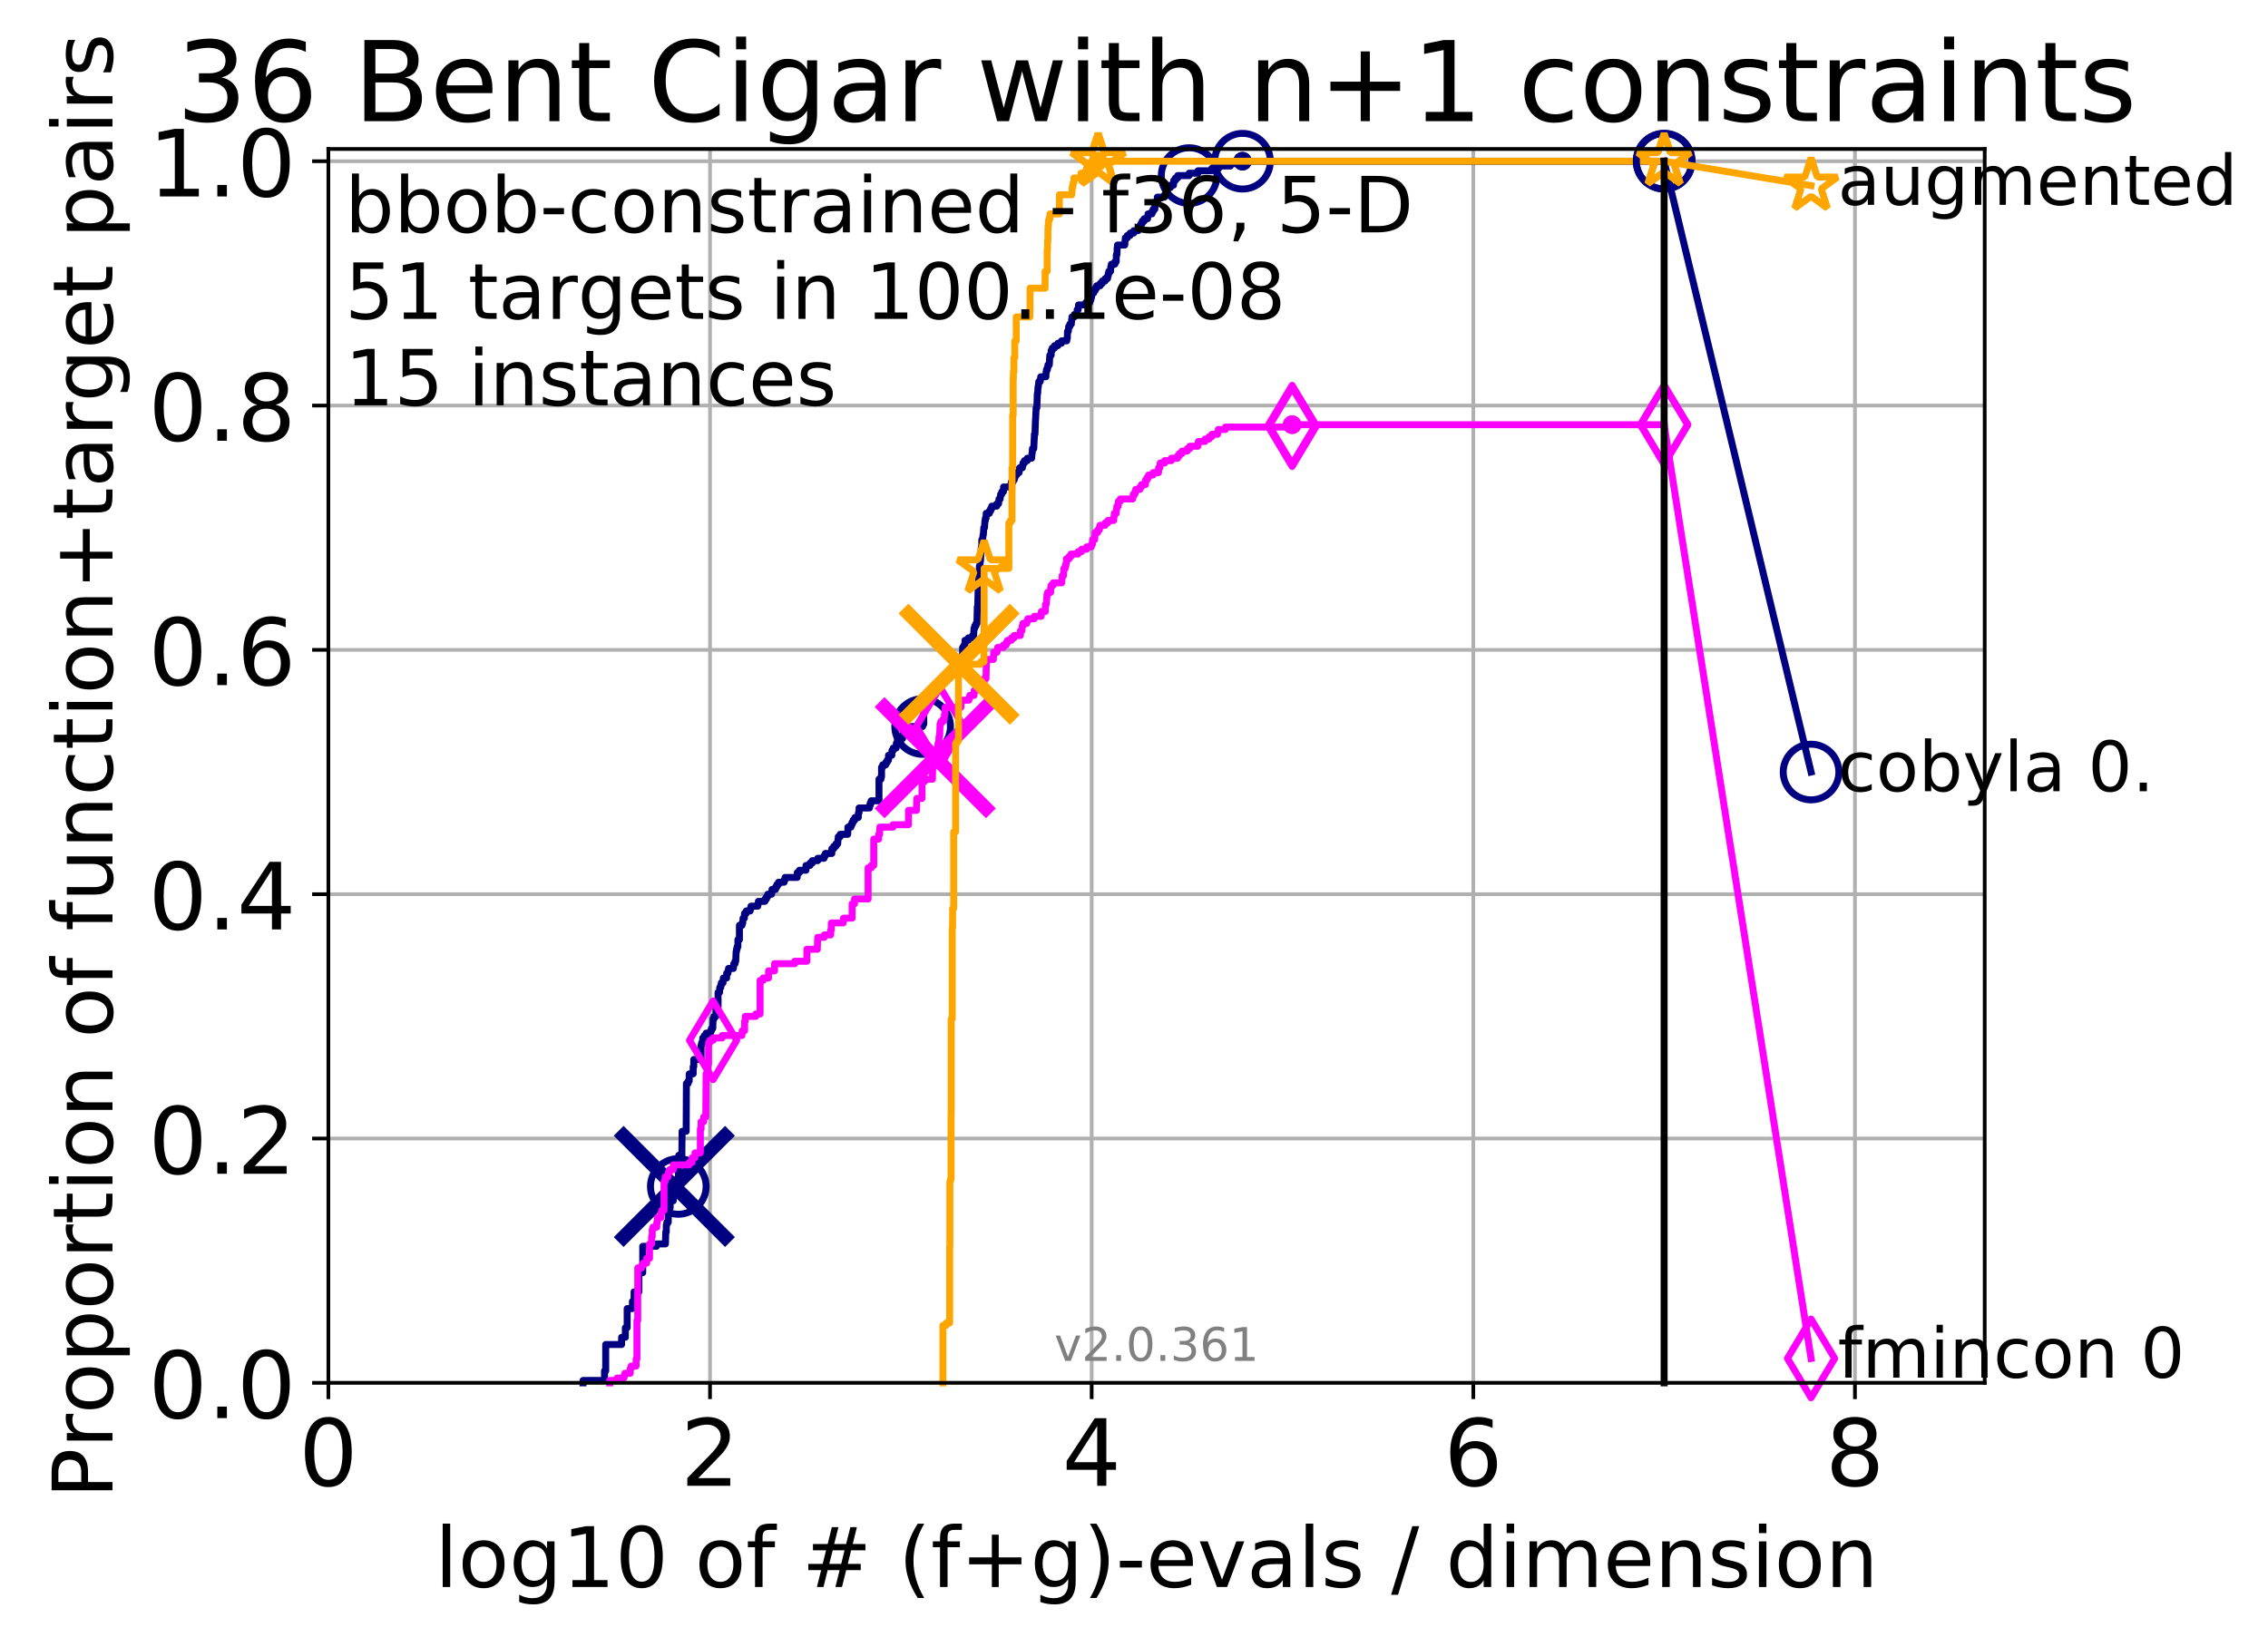 <?xml version="1.0" encoding="utf-8" standalone="no"?>
<!DOCTYPE svg PUBLIC "-//W3C//DTD SVG 1.1//EN"
  "http://www.w3.org/Graphics/SVG/1.1/DTD/svg11.dtd">
<!-- Created with matplotlib (http://matplotlib.org/) -->
<svg height="353pt" version="1.1" viewBox="0 0 489 353" width="489pt" xmlns="http://www.w3.org/2000/svg" xmlns:xlink="http://www.w3.org/1999/xlink">
 <defs>
  <style type="text/css">
*{stroke-linecap:butt;stroke-linejoin:round;}
  </style>
 </defs>
 <g id="figure_1">
  <g id="patch_1">
   <path d="M 0 353.222 
L 489.641 353.222 
L 489.641 0 
L 0 0 
z
" style="fill:#ffffff;"/>
  </g>
  <g id="axes_1">
   <g id="patch_2">
    <path d="M 70.8 298.245 
L 427.92 298.245 
L 427.92 32.133 
L 70.8 32.133 
z
" style="fill:#ffffff;"/>
   </g>
   <g id="matplotlib.axis_1">
    <g id="xtick_1">
     <g id="line2d_1">
      <path clip-path="url(#p1f27538958)" d="M 70.8 298.245 
L 70.8 32.133 
" style="fill:none;stroke:#b0b0b0;stroke-linecap:square;stroke-width:0.8;"/>
     </g>
     <g id="line2d_2">
      <defs>
       <path d="M 0 0 
L 0 3.5 
" id="m98718b3768" style="stroke:#000000;stroke-width:0.8;"/>
      </defs>
      <g>
       <use style="stroke:#000000;stroke-width:0.8;" x="70.8" xlink:href="#m98718b3768" y="298.245"/>
      </g>
     </g>
     <g id="text_1">
      <!-- 0 -->
      <defs>
       <path d="M 31.781 66.406 
Q 24.172 66.406 20.328 58.906 
Q 16.5 51.422 16.5 36.375 
Q 16.5 21.391 20.328 13.891 
Q 24.172 6.391 31.781 6.391 
Q 39.453 6.391 43.281 13.891 
Q 47.125 21.391 47.125 36.375 
Q 47.125 51.422 43.281 58.906 
Q 39.453 66.406 31.781 66.406 
z
M 31.781 74.219 
Q 44.047 74.219 50.516 64.516 
Q 56.984 54.828 56.984 36.375 
Q 56.984 17.969 50.516 8.266 
Q 44.047 -1.422 31.781 -1.422 
Q 19.531 -1.422 13.062 8.266 
Q 6.594 17.969 6.594 36.375 
Q 6.594 54.828 13.062 64.516 
Q 19.531 74.219 31.781 74.219 
z
" id="DejaVuSans-30"/>
      </defs>
      <g transform="translate(64.438 320.442)scale(0.2 -0.2)">
       <use xlink:href="#DejaVuSans-30"/>
      </g>
     </g>
    </g>
    <g id="xtick_2">
     <g id="line2d_3">
      <path clip-path="url(#p1f27538958)" d="M 153.086 298.245 
L 153.086 32.133 
" style="fill:none;stroke:#b0b0b0;stroke-linecap:square;stroke-width:0.8;"/>
     </g>
     <g id="line2d_4">
      <g>
       <use style="stroke:#000000;stroke-width:0.8;" x="153.086" xlink:href="#m98718b3768" y="298.245"/>
      </g>
     </g>
     <g id="text_2">
      <!-- 2 -->
      <defs>
       <path d="M 19.188 8.297 
L 53.609 8.297 
L 53.609 0 
L 7.328 0 
L 7.328 8.297 
Q 12.938 14.109 22.625 23.891 
Q 32.328 33.688 34.812 36.531 
Q 39.547 41.844 41.422 45.531 
Q 43.312 49.219 43.312 52.781 
Q 43.312 58.594 39.234 62.25 
Q 35.156 65.922 28.609 65.922 
Q 23.969 65.922 18.812 64.312 
Q 13.672 62.703 7.812 59.422 
L 7.812 69.391 
Q 13.766 71.781 18.938 73 
Q 24.125 74.219 28.422 74.219 
Q 39.75 74.219 46.484 68.547 
Q 53.219 62.891 53.219 53.422 
Q 53.219 48.922 51.531 44.891 
Q 49.859 40.875 45.406 35.406 
Q 44.188 33.984 37.641 27.219 
Q 31.109 20.453 19.188 8.297 
z
" id="DejaVuSans-32"/>
      </defs>
      <g transform="translate(146.723 320.442)scale(0.2 -0.2)">
       <use xlink:href="#DejaVuSans-32"/>
      </g>
     </g>
    </g>
    <g id="xtick_3">
     <g id="line2d_5">
      <path clip-path="url(#p1f27538958)" d="M 235.371 298.245 
L 235.371 32.133 
" style="fill:none;stroke:#b0b0b0;stroke-linecap:square;stroke-width:0.8;"/>
     </g>
     <g id="line2d_6">
      <g>
       <use style="stroke:#000000;stroke-width:0.8;" x="235.371" xlink:href="#m98718b3768" y="298.245"/>
      </g>
     </g>
     <g id="text_3">
      <!-- 4 -->
      <defs>
       <path d="M 37.797 64.312 
L 12.891 25.391 
L 37.797 25.391 
z
M 35.203 72.906 
L 47.609 72.906 
L 47.609 25.391 
L 58.016 25.391 
L 58.016 17.188 
L 47.609 17.188 
L 47.609 0 
L 37.797 0 
L 37.797 17.188 
L 4.891 17.188 
L 4.891 26.703 
z
" id="DejaVuSans-34"/>
      </defs>
      <g transform="translate(229.009 320.442)scale(0.2 -0.2)">
       <use xlink:href="#DejaVuSans-34"/>
      </g>
     </g>
    </g>
    <g id="xtick_4">
     <g id="line2d_7">
      <path clip-path="url(#p1f27538958)" d="M 317.657 298.245 
L 317.657 32.133 
" style="fill:none;stroke:#b0b0b0;stroke-linecap:square;stroke-width:0.8;"/>
     </g>
     <g id="line2d_8">
      <g>
       <use style="stroke:#000000;stroke-width:0.8;" x="317.657" xlink:href="#m98718b3768" y="298.245"/>
      </g>
     </g>
     <g id="text_4">
      <!-- 6 -->
      <defs>
       <path d="M 33.016 40.375 
Q 26.375 40.375 22.484 35.828 
Q 18.609 31.297 18.609 23.391 
Q 18.609 15.531 22.484 10.953 
Q 26.375 6.391 33.016 6.391 
Q 39.656 6.391 43.531 10.953 
Q 47.406 15.531 47.406 23.391 
Q 47.406 31.297 43.531 35.828 
Q 39.656 40.375 33.016 40.375 
z
M 52.594 71.297 
L 52.594 62.312 
Q 48.875 64.062 45.094 64.984 
Q 41.312 65.922 37.594 65.922 
Q 27.828 65.922 22.672 59.328 
Q 17.531 52.734 16.797 39.406 
Q 19.672 43.656 24.016 45.922 
Q 28.375 48.188 33.594 48.188 
Q 44.578 48.188 50.953 41.516 
Q 57.328 34.859 57.328 23.391 
Q 57.328 12.156 50.688 5.359 
Q 44.047 -1.422 33.016 -1.422 
Q 20.359 -1.422 13.672 8.266 
Q 6.984 17.969 6.984 36.375 
Q 6.984 53.656 15.188 63.938 
Q 23.391 74.219 37.203 74.219 
Q 40.922 74.219 44.703 73.484 
Q 48.484 72.75 52.594 71.297 
z
" id="DejaVuSans-36"/>
      </defs>
      <g transform="translate(311.295 320.442)scale(0.2 -0.2)">
       <use xlink:href="#DejaVuSans-36"/>
      </g>
     </g>
    </g>
    <g id="xtick_5">
     <g id="line2d_9">
      <path clip-path="url(#p1f27538958)" d="M 399.943 298.245 
L 399.943 32.133 
" style="fill:none;stroke:#b0b0b0;stroke-linecap:square;stroke-width:0.8;"/>
     </g>
     <g id="line2d_10">
      <g>
       <use style="stroke:#000000;stroke-width:0.8;" x="399.943" xlink:href="#m98718b3768" y="298.245"/>
      </g>
     </g>
     <g id="text_5">
      <!-- 8 -->
      <defs>
       <path d="M 31.781 34.625 
Q 24.75 34.625 20.719 30.859 
Q 16.703 27.094 16.703 20.516 
Q 16.703 13.922 20.719 10.156 
Q 24.75 6.391 31.781 6.391 
Q 38.812 6.391 42.859 10.172 
Q 46.922 13.969 46.922 20.516 
Q 46.922 27.094 42.891 30.859 
Q 38.875 34.625 31.781 34.625 
z
M 21.922 38.812 
Q 15.578 40.375 12.031 44.719 
Q 8.5 49.078 8.5 55.328 
Q 8.5 64.062 14.719 69.141 
Q 20.953 74.219 31.781 74.219 
Q 42.672 74.219 48.875 69.141 
Q 55.078 64.062 55.078 55.328 
Q 55.078 49.078 51.531 44.719 
Q 48 40.375 41.703 38.812 
Q 48.828 37.156 52.797 32.312 
Q 56.781 27.484 56.781 20.516 
Q 56.781 9.906 50.312 4.234 
Q 43.844 -1.422 31.781 -1.422 
Q 19.734 -1.422 13.25 4.234 
Q 6.781 9.906 6.781 20.516 
Q 6.781 27.484 10.781 32.312 
Q 14.797 37.156 21.922 38.812 
z
M 18.312 54.391 
Q 18.312 48.734 21.844 45.562 
Q 25.391 42.391 31.781 42.391 
Q 38.141 42.391 41.719 45.562 
Q 45.312 48.734 45.312 54.391 
Q 45.312 60.062 41.719 63.234 
Q 38.141 66.406 31.781 66.406 
Q 25.391 66.406 21.844 63.234 
Q 18.312 60.062 18.312 54.391 
z
" id="DejaVuSans-38"/>
      </defs>
      <g transform="translate(393.58 320.442)scale(0.2 -0.2)">
       <use xlink:href="#DejaVuSans-38"/>
      </g>
     </g>
    </g>
    <g id="text_6">
     <!-- log10 of # (f+g)-evals / dimension -->
     <defs>
      <path d="M 9.422 75.984 
L 18.406 75.984 
L 18.406 0 
L 9.422 0 
z
" id="DejaVuSans-6c"/>
      <path d="M 30.609 48.391 
Q 23.391 48.391 19.188 42.75 
Q 14.984 37.109 14.984 27.297 
Q 14.984 17.484 19.156 11.844 
Q 23.344 6.203 30.609 6.203 
Q 37.797 6.203 41.984 11.859 
Q 46.188 17.531 46.188 27.297 
Q 46.188 37.016 41.984 42.703 
Q 37.797 48.391 30.609 48.391 
z
M 30.609 56 
Q 42.328 56 49.016 48.375 
Q 55.719 40.766 55.719 27.297 
Q 55.719 13.875 49.016 6.219 
Q 42.328 -1.422 30.609 -1.422 
Q 18.844 -1.422 12.172 6.219 
Q 5.516 13.875 5.516 27.297 
Q 5.516 40.766 12.172 48.375 
Q 18.844 56 30.609 56 
z
" id="DejaVuSans-6f"/>
      <path d="M 45.406 27.984 
Q 45.406 37.75 41.375 43.109 
Q 37.359 48.484 30.078 48.484 
Q 22.859 48.484 18.828 43.109 
Q 14.797 37.75 14.797 27.984 
Q 14.797 18.266 18.828 12.891 
Q 22.859 7.516 30.078 7.516 
Q 37.359 7.516 41.375 12.891 
Q 45.406 18.266 45.406 27.984 
z
M 54.391 6.781 
Q 54.391 -7.172 48.188 -13.984 
Q 42 -20.797 29.203 -20.797 
Q 24.469 -20.797 20.266 -20.094 
Q 16.062 -19.391 12.109 -17.922 
L 12.109 -9.188 
Q 16.062 -11.328 19.922 -12.344 
Q 23.781 -13.375 27.781 -13.375 
Q 36.625 -13.375 41.016 -8.766 
Q 45.406 -4.156 45.406 5.172 
L 45.406 9.625 
Q 42.625 4.781 38.281 2.391 
Q 33.938 0 27.875 0 
Q 17.828 0 11.672 7.656 
Q 5.516 15.328 5.516 27.984 
Q 5.516 40.672 11.672 48.328 
Q 17.828 56 27.875 56 
Q 33.938 56 38.281 53.609 
Q 42.625 51.219 45.406 46.391 
L 45.406 54.688 
L 54.391 54.688 
z
" id="DejaVuSans-67"/>
      <path d="M 12.406 8.297 
L 28.516 8.297 
L 28.516 63.922 
L 10.984 60.406 
L 10.984 69.391 
L 28.422 72.906 
L 38.281 72.906 
L 38.281 8.297 
L 54.391 8.297 
L 54.391 0 
L 12.406 0 
z
" id="DejaVuSans-31"/>
      <path id="DejaVuSans-20"/>
      <path d="M 37.109 75.984 
L 37.109 68.5 
L 28.516 68.5 
Q 23.688 68.5 21.797 66.547 
Q 19.922 64.594 19.922 59.516 
L 19.922 54.688 
L 34.719 54.688 
L 34.719 47.703 
L 19.922 47.703 
L 19.922 0 
L 10.891 0 
L 10.891 47.703 
L 2.297 47.703 
L 2.297 54.688 
L 10.891 54.688 
L 10.891 58.5 
Q 10.891 67.625 15.141 71.797 
Q 19.391 75.984 28.609 75.984 
z
" id="DejaVuSans-66"/>
      <path d="M 51.125 44 
L 36.922 44 
L 32.812 27.688 
L 47.125 27.688 
z
M 43.797 71.781 
L 38.719 51.516 
L 52.984 51.516 
L 58.109 71.781 
L 65.922 71.781 
L 60.891 51.516 
L 76.125 51.516 
L 76.125 44 
L 58.984 44 
L 54.984 27.688 
L 70.516 27.688 
L 70.516 20.219 
L 53.078 20.219 
L 48 0 
L 40.188 0 
L 45.219 20.219 
L 30.906 20.219 
L 25.875 0 
L 18.016 0 
L 23.094 20.219 
L 7.719 20.219 
L 7.719 27.688 
L 24.906 27.688 
L 29 44 
L 13.281 44 
L 13.281 51.516 
L 30.906 51.516 
L 35.891 71.781 
z
" id="DejaVuSans-23"/>
      <path d="M 31 75.875 
Q 24.469 64.656 21.281 53.656 
Q 18.109 42.672 18.109 31.391 
Q 18.109 20.125 21.312 9.062 
Q 24.516 -2 31 -13.188 
L 23.188 -13.188 
Q 15.875 -1.703 12.234 9.375 
Q 8.594 20.453 8.594 31.391 
Q 8.594 42.281 12.203 53.312 
Q 15.828 64.359 23.188 75.875 
z
" id="DejaVuSans-28"/>
      <path d="M 46 62.703 
L 46 35.5 
L 73.188 35.5 
L 73.188 27.203 
L 46 27.203 
L 46 0 
L 37.797 0 
L 37.797 27.203 
L 10.594 27.203 
L 10.594 35.5 
L 37.797 35.5 
L 37.797 62.703 
z
" id="DejaVuSans-2b"/>
      <path d="M 8.016 75.875 
L 15.828 75.875 
Q 23.141 64.359 26.781 53.312 
Q 30.422 42.281 30.422 31.391 
Q 30.422 20.453 26.781 9.375 
Q 23.141 -1.703 15.828 -13.188 
L 8.016 -13.188 
Q 14.5 -2 17.703 9.062 
Q 20.906 20.125 20.906 31.391 
Q 20.906 42.672 17.703 53.656 
Q 14.5 64.656 8.016 75.875 
z
" id="DejaVuSans-29"/>
      <path d="M 4.891 31.391 
L 31.203 31.391 
L 31.203 23.391 
L 4.891 23.391 
z
" id="DejaVuSans-2d"/>
      <path d="M 56.203 29.594 
L 56.203 25.203 
L 14.891 25.203 
Q 15.484 15.922 20.484 11.062 
Q 25.484 6.203 34.422 6.203 
Q 39.594 6.203 44.453 7.469 
Q 49.312 8.734 54.109 11.281 
L 54.109 2.781 
Q 49.266 0.734 44.188 -0.344 
Q 39.109 -1.422 33.891 -1.422 
Q 20.797 -1.422 13.156 6.188 
Q 5.516 13.812 5.516 26.812 
Q 5.516 40.234 12.766 48.109 
Q 20.016 56 32.328 56 
Q 43.359 56 49.781 48.891 
Q 56.203 41.797 56.203 29.594 
z
M 47.219 32.234 
Q 47.125 39.594 43.094 43.984 
Q 39.062 48.391 32.422 48.391 
Q 24.906 48.391 20.391 44.141 
Q 15.875 39.891 15.188 32.172 
z
" id="DejaVuSans-65"/>
      <path d="M 2.984 54.688 
L 12.5 54.688 
L 29.594 8.797 
L 46.688 54.688 
L 56.203 54.688 
L 35.688 0 
L 23.484 0 
z
" id="DejaVuSans-76"/>
      <path d="M 34.281 27.484 
Q 23.391 27.484 19.188 25 
Q 14.984 22.516 14.984 16.5 
Q 14.984 11.719 18.141 8.906 
Q 21.297 6.109 26.703 6.109 
Q 34.188 6.109 38.703 11.406 
Q 43.219 16.703 43.219 25.484 
L 43.219 27.484 
z
M 52.203 31.203 
L 52.203 0 
L 43.219 0 
L 43.219 8.297 
Q 40.141 3.328 35.547 0.953 
Q 30.953 -1.422 24.312 -1.422 
Q 15.922 -1.422 10.953 3.297 
Q 6 8.016 6 15.922 
Q 6 25.141 12.172 29.828 
Q 18.359 34.516 30.609 34.516 
L 43.219 34.516 
L 43.219 35.406 
Q 43.219 41.609 39.141 45 
Q 35.062 48.391 27.688 48.391 
Q 23 48.391 18.547 47.266 
Q 14.109 46.141 10.016 43.891 
L 10.016 52.203 
Q 14.938 54.109 19.578 55.047 
Q 24.219 56 28.609 56 
Q 40.484 56 46.344 49.844 
Q 52.203 43.703 52.203 31.203 
z
" id="DejaVuSans-61"/>
      <path d="M 44.281 53.078 
L 44.281 44.578 
Q 40.484 46.531 36.375 47.5 
Q 32.281 48.484 27.875 48.484 
Q 21.188 48.484 17.844 46.438 
Q 14.5 44.391 14.5 40.281 
Q 14.5 37.156 16.891 35.375 
Q 19.281 33.594 26.516 31.984 
L 29.594 31.297 
Q 39.156 29.25 43.188 25.516 
Q 47.219 21.781 47.219 15.094 
Q 47.219 7.469 41.188 3.016 
Q 35.156 -1.422 24.609 -1.422 
Q 20.219 -1.422 15.453 -0.562 
Q 10.688 0.297 5.422 2 
L 5.422 11.281 
Q 10.406 8.688 15.234 7.391 
Q 20.062 6.109 24.812 6.109 
Q 31.156 6.109 34.562 8.281 
Q 37.984 10.453 37.984 14.406 
Q 37.984 18.062 35.516 20.016 
Q 33.062 21.969 24.703 23.781 
L 21.578 24.516 
Q 13.234 26.266 9.516 29.906 
Q 5.812 33.547 5.812 39.891 
Q 5.812 47.609 11.281 51.797 
Q 16.75 56 26.812 56 
Q 31.781 56 36.172 55.266 
Q 40.578 54.547 44.281 53.078 
z
" id="DejaVuSans-73"/>
      <path d="M 25.391 72.906 
L 33.688 72.906 
L 8.297 -9.281 
L 0 -9.281 
z
" id="DejaVuSans-2f"/>
      <path d="M 45.406 46.391 
L 45.406 75.984 
L 54.391 75.984 
L 54.391 0 
L 45.406 0 
L 45.406 8.203 
Q 42.578 3.328 38.25 0.953 
Q 33.938 -1.422 27.875 -1.422 
Q 17.969 -1.422 11.734 6.484 
Q 5.516 14.406 5.516 27.297 
Q 5.516 40.188 11.734 48.094 
Q 17.969 56 27.875 56 
Q 33.938 56 38.25 53.625 
Q 42.578 51.266 45.406 46.391 
z
M 14.797 27.297 
Q 14.797 17.391 18.875 11.75 
Q 22.953 6.109 30.078 6.109 
Q 37.203 6.109 41.297 11.75 
Q 45.406 17.391 45.406 27.297 
Q 45.406 37.203 41.297 42.844 
Q 37.203 48.484 30.078 48.484 
Q 22.953 48.484 18.875 42.844 
Q 14.797 37.203 14.797 27.297 
z
" id="DejaVuSans-64"/>
      <path d="M 9.422 54.688 
L 18.406 54.688 
L 18.406 0 
L 9.422 0 
z
M 9.422 75.984 
L 18.406 75.984 
L 18.406 64.594 
L 9.422 64.594 
z
" id="DejaVuSans-69"/>
      <path d="M 52 44.188 
Q 55.375 50.25 60.062 53.125 
Q 64.75 56 71.094 56 
Q 79.641 56 84.281 50.016 
Q 88.922 44.047 88.922 33.016 
L 88.922 0 
L 79.891 0 
L 79.891 32.719 
Q 79.891 40.578 77.094 44.375 
Q 74.312 48.188 68.609 48.188 
Q 61.625 48.188 57.562 43.547 
Q 53.516 38.922 53.516 30.906 
L 53.516 0 
L 44.484 0 
L 44.484 32.719 
Q 44.484 40.625 41.703 44.406 
Q 38.922 48.188 33.109 48.188 
Q 26.219 48.188 22.156 43.531 
Q 18.109 38.875 18.109 30.906 
L 18.109 0 
L 9.078 0 
L 9.078 54.688 
L 18.109 54.688 
L 18.109 46.188 
Q 21.188 51.219 25.484 53.609 
Q 29.781 56 35.688 56 
Q 41.656 56 45.828 52.969 
Q 50 49.953 52 44.188 
z
" id="DejaVuSans-6d"/>
      <path d="M 54.891 33.016 
L 54.891 0 
L 45.906 0 
L 45.906 32.719 
Q 45.906 40.484 42.875 44.328 
Q 39.844 48.188 33.797 48.188 
Q 26.516 48.188 22.312 43.547 
Q 18.109 38.922 18.109 30.906 
L 18.109 0 
L 9.078 0 
L 9.078 54.688 
L 18.109 54.688 
L 18.109 46.188 
Q 21.344 51.125 25.703 53.562 
Q 30.078 56 35.797 56 
Q 45.219 56 50.047 50.172 
Q 54.891 44.344 54.891 33.016 
z
" id="DejaVuSans-6e"/>
     </defs>
     <g transform="translate(93.753 342.279)scale(0.18 -0.18)">
      <use xlink:href="#DejaVuSans-6c"/>
      <use x="27.783" xlink:href="#DejaVuSans-6f"/>
      <use x="88.965" xlink:href="#DejaVuSans-67"/>
      <use x="152.441" xlink:href="#DejaVuSans-31"/>
      <use x="216.064" xlink:href="#DejaVuSans-30"/>
      <use x="279.688" xlink:href="#DejaVuSans-20"/>
      <use x="311.475" xlink:href="#DejaVuSans-6f"/>
      <use x="372.656" xlink:href="#DejaVuSans-66"/>
      <use x="407.861" xlink:href="#DejaVuSans-20"/>
      <use x="439.648" xlink:href="#DejaVuSans-23"/>
      <use x="523.438" xlink:href="#DejaVuSans-20"/>
      <use x="555.225" xlink:href="#DejaVuSans-28"/>
      <use x="594.238" xlink:href="#DejaVuSans-66"/>
      <use x="629.443" xlink:href="#DejaVuSans-2b"/>
      <use x="713.232" xlink:href="#DejaVuSans-67"/>
      <use x="776.709" xlink:href="#DejaVuSans-29"/>
      <use x="815.723" xlink:href="#DejaVuSans-2d"/>
      <use x="851.807" xlink:href="#DejaVuSans-65"/>
      <use x="913.33" xlink:href="#DejaVuSans-76"/>
      <use x="972.51" xlink:href="#DejaVuSans-61"/>
      <use x="1033.789" xlink:href="#DejaVuSans-6c"/>
      <use x="1061.572" xlink:href="#DejaVuSans-73"/>
      <use x="1113.672" xlink:href="#DejaVuSans-20"/>
      <use x="1145.459" xlink:href="#DejaVuSans-2f"/>
      <use x="1179.15" xlink:href="#DejaVuSans-20"/>
      <use x="1210.938" xlink:href="#DejaVuSans-64"/>
      <use x="1274.414" xlink:href="#DejaVuSans-69"/>
      <use x="1302.197" xlink:href="#DejaVuSans-6d"/>
      <use x="1399.609" xlink:href="#DejaVuSans-65"/>
      <use x="1461.133" xlink:href="#DejaVuSans-6e"/>
      <use x="1524.512" xlink:href="#DejaVuSans-73"/>
      <use x="1576.611" xlink:href="#DejaVuSans-69"/>
      <use x="1604.395" xlink:href="#DejaVuSans-6f"/>
      <use x="1665.576" xlink:href="#DejaVuSans-6e"/>
     </g>
    </g>
   </g>
   <g id="matplotlib.axis_2">
    <g id="ytick_1">
     <g id="line2d_11">
      <path clip-path="url(#p1f27538958)" d="M 70.8 298.245 
L 427.92 298.245 
" style="fill:none;stroke:#b0b0b0;stroke-linecap:square;stroke-width:0.8;"/>
     </g>
     <g id="line2d_12">
      <defs>
       <path d="M 0 0 
L -3.5 0 
" id="m6e5f70a809" style="stroke:#000000;stroke-width:0.8;"/>
      </defs>
      <g>
       <use style="stroke:#000000;stroke-width:0.8;" x="70.8" xlink:href="#m6e5f70a809" y="298.245"/>
      </g>
     </g>
     <g id="text_7">
      <!-- 0.0 -->
      <defs>
       <path d="M 10.688 12.406 
L 21 12.406 
L 21 0 
L 10.688 0 
z
" id="DejaVuSans-2e"/>
      </defs>
      <g transform="translate(31.994 305.844)scale(0.2 -0.2)">
       <use xlink:href="#DejaVuSans-30"/>
       <use x="63.623" xlink:href="#DejaVuSans-2e"/>
       <use x="95.41" xlink:href="#DejaVuSans-30"/>
      </g>
     </g>
    </g>
    <g id="ytick_2">
     <g id="line2d_13">
      <path clip-path="url(#p1f27538958)" d="M 70.8 245.55 
L 427.92 245.55 
" style="fill:none;stroke:#b0b0b0;stroke-linecap:square;stroke-width:0.8;"/>
     </g>
     <g id="line2d_14">
      <g>
       <use style="stroke:#000000;stroke-width:0.8;" x="70.8" xlink:href="#m6e5f70a809" y="245.55"/>
      </g>
     </g>
     <g id="text_8">
      <!-- 0.2 -->
      <g transform="translate(31.994 253.148)scale(0.2 -0.2)">
       <use xlink:href="#DejaVuSans-30"/>
       <use x="63.623" xlink:href="#DejaVuSans-2e"/>
       <use x="95.41" xlink:href="#DejaVuSans-32"/>
      </g>
     </g>
    </g>
    <g id="ytick_3">
     <g id="line2d_15">
      <path clip-path="url(#p1f27538958)" d="M 70.8 192.854 
L 427.92 192.854 
" style="fill:none;stroke:#b0b0b0;stroke-linecap:square;stroke-width:0.8;"/>
     </g>
     <g id="line2d_16">
      <g>
       <use style="stroke:#000000;stroke-width:0.8;" x="70.8" xlink:href="#m6e5f70a809" y="192.854"/>
      </g>
     </g>
     <g id="text_9">
      <!-- 0.4 -->
      <g transform="translate(31.994 200.453)scale(0.2 -0.2)">
       <use xlink:href="#DejaVuSans-30"/>
       <use x="63.623" xlink:href="#DejaVuSans-2e"/>
       <use x="95.41" xlink:href="#DejaVuSans-34"/>
      </g>
     </g>
    </g>
    <g id="ytick_4">
     <g id="line2d_17">
      <path clip-path="url(#p1f27538958)" d="M 70.8 140.159 
L 427.92 140.159 
" style="fill:none;stroke:#b0b0b0;stroke-linecap:square;stroke-width:0.8;"/>
     </g>
     <g id="line2d_18">
      <g>
       <use style="stroke:#000000;stroke-width:0.8;" x="70.8" xlink:href="#m6e5f70a809" y="140.159"/>
      </g>
     </g>
     <g id="text_10">
      <!-- 0.6 -->
      <g transform="translate(31.994 147.757)scale(0.2 -0.2)">
       <use xlink:href="#DejaVuSans-30"/>
       <use x="63.623" xlink:href="#DejaVuSans-2e"/>
       <use x="95.41" xlink:href="#DejaVuSans-36"/>
      </g>
     </g>
    </g>
    <g id="ytick_5">
     <g id="line2d_19">
      <path clip-path="url(#p1f27538958)" d="M 70.8 87.464 
L 427.92 87.464 
" style="fill:none;stroke:#b0b0b0;stroke-linecap:square;stroke-width:0.8;"/>
     </g>
     <g id="line2d_20">
      <g>
       <use style="stroke:#000000;stroke-width:0.8;" x="70.8" xlink:href="#m6e5f70a809" y="87.464"/>
      </g>
     </g>
     <g id="text_11">
      <!-- 0.8 -->
      <g transform="translate(31.994 95.062)scale(0.2 -0.2)">
       <use xlink:href="#DejaVuSans-30"/>
       <use x="63.623" xlink:href="#DejaVuSans-2e"/>
       <use x="95.41" xlink:href="#DejaVuSans-38"/>
      </g>
     </g>
    </g>
    <g id="ytick_6">
     <g id="line2d_21">
      <path clip-path="url(#p1f27538958)" d="M 70.8 34.768 
L 427.92 34.768 
" style="fill:none;stroke:#b0b0b0;stroke-linecap:square;stroke-width:0.8;"/>
     </g>
     <g id="line2d_22">
      <g>
       <use style="stroke:#000000;stroke-width:0.8;" x="70.8" xlink:href="#m6e5f70a809" y="34.768"/>
      </g>
     </g>
     <g id="text_12">
      <!-- 1.0 -->
      <g transform="translate(31.994 42.367)scale(0.2 -0.2)">
       <use xlink:href="#DejaVuSans-31"/>
       <use x="63.623" xlink:href="#DejaVuSans-2e"/>
       <use x="95.41" xlink:href="#DejaVuSans-30"/>
      </g>
     </g>
    </g>
    <g id="text_13">
     <!-- Proportion of function+target pairs -->
     <defs>
      <path d="M 19.672 64.797 
L 19.672 37.406 
L 32.078 37.406 
Q 38.969 37.406 42.719 40.969 
Q 46.484 44.531 46.484 51.125 
Q 46.484 57.672 42.719 61.234 
Q 38.969 64.797 32.078 64.797 
z
M 9.812 72.906 
L 32.078 72.906 
Q 44.344 72.906 50.609 67.359 
Q 56.891 61.812 56.891 51.125 
Q 56.891 40.328 50.609 34.812 
Q 44.344 29.297 32.078 29.297 
L 19.672 29.297 
L 19.672 0 
L 9.812 0 
z
" id="DejaVuSans-50"/>
      <path d="M 41.109 46.297 
Q 39.594 47.172 37.812 47.578 
Q 36.031 48 33.891 48 
Q 26.266 48 22.188 43.047 
Q 18.109 38.094 18.109 28.812 
L 18.109 0 
L 9.078 0 
L 9.078 54.688 
L 18.109 54.688 
L 18.109 46.188 
Q 20.953 51.172 25.484 53.578 
Q 30.031 56 36.531 56 
Q 37.453 56 38.578 55.875 
Q 39.703 55.766 41.062 55.516 
z
" id="DejaVuSans-72"/>
      <path d="M 18.109 8.203 
L 18.109 -20.797 
L 9.078 -20.797 
L 9.078 54.688 
L 18.109 54.688 
L 18.109 46.391 
Q 20.953 51.266 25.266 53.625 
Q 29.594 56 35.594 56 
Q 45.562 56 51.781 48.094 
Q 58.016 40.188 58.016 27.297 
Q 58.016 14.406 51.781 6.484 
Q 45.562 -1.422 35.594 -1.422 
Q 29.594 -1.422 25.266 0.953 
Q 20.953 3.328 18.109 8.203 
z
M 48.688 27.297 
Q 48.688 37.203 44.609 42.844 
Q 40.531 48.484 33.406 48.484 
Q 26.266 48.484 22.188 42.844 
Q 18.109 37.203 18.109 27.297 
Q 18.109 17.391 22.188 11.75 
Q 26.266 6.109 33.406 6.109 
Q 40.531 6.109 44.609 11.75 
Q 48.688 17.391 48.688 27.297 
z
" id="DejaVuSans-70"/>
      <path d="M 18.312 70.219 
L 18.312 54.688 
L 36.812 54.688 
L 36.812 47.703 
L 18.312 47.703 
L 18.312 18.016 
Q 18.312 11.328 20.141 9.422 
Q 21.969 7.516 27.594 7.516 
L 36.812 7.516 
L 36.812 0 
L 27.594 0 
Q 17.188 0 13.234 3.875 
Q 9.281 7.766 9.281 18.016 
L 9.281 47.703 
L 2.688 47.703 
L 2.688 54.688 
L 9.281 54.688 
L 9.281 70.219 
z
" id="DejaVuSans-74"/>
      <path d="M 8.5 21.578 
L 8.5 54.688 
L 17.484 54.688 
L 17.484 21.922 
Q 17.484 14.156 20.5 10.266 
Q 23.531 6.391 29.594 6.391 
Q 36.859 6.391 41.078 11.031 
Q 45.312 15.672 45.312 23.688 
L 45.312 54.688 
L 54.297 54.688 
L 54.297 0 
L 45.312 0 
L 45.312 8.406 
Q 42.047 3.422 37.719 1 
Q 33.406 -1.422 27.688 -1.422 
Q 18.266 -1.422 13.375 4.438 
Q 8.5 10.297 8.5 21.578 
z
M 31.109 56 
z
" id="DejaVuSans-75"/>
      <path d="M 48.781 52.594 
L 48.781 44.188 
Q 44.969 46.297 41.141 47.344 
Q 37.312 48.391 33.406 48.391 
Q 24.656 48.391 19.812 42.844 
Q 14.984 37.312 14.984 27.297 
Q 14.984 17.281 19.812 11.734 
Q 24.656 6.203 33.406 6.203 
Q 37.312 6.203 41.141 7.25 
Q 44.969 8.297 48.781 10.406 
L 48.781 2.094 
Q 45.016 0.344 40.984 -0.531 
Q 36.969 -1.422 32.422 -1.422 
Q 20.062 -1.422 12.781 6.344 
Q 5.516 14.109 5.516 27.297 
Q 5.516 40.672 12.859 48.328 
Q 20.219 56 33.016 56 
Q 37.156 56 41.109 55.141 
Q 45.062 54.297 48.781 52.594 
z
" id="DejaVuSans-63"/>
     </defs>
     <g transform="translate(24.25 323.179)rotate(-90)scale(0.18 -0.18)">
      <use xlink:href="#DejaVuSans-50"/>
      <use x="60.287" xlink:href="#DejaVuSans-72"/>
      <use x="101.369" xlink:href="#DejaVuSans-6f"/>
      <use x="162.551" xlink:href="#DejaVuSans-70"/>
      <use x="226.027" xlink:href="#DejaVuSans-6f"/>
      <use x="287.209" xlink:href="#DejaVuSans-72"/>
      <use x="328.322" xlink:href="#DejaVuSans-74"/>
      <use x="367.531" xlink:href="#DejaVuSans-69"/>
      <use x="395.314" xlink:href="#DejaVuSans-6f"/>
      <use x="456.496" xlink:href="#DejaVuSans-6e"/>
      <use x="519.875" xlink:href="#DejaVuSans-20"/>
      <use x="551.662" xlink:href="#DejaVuSans-6f"/>
      <use x="612.844" xlink:href="#DejaVuSans-66"/>
      <use x="648.049" xlink:href="#DejaVuSans-20"/>
      <use x="679.836" xlink:href="#DejaVuSans-66"/>
      <use x="715.041" xlink:href="#DejaVuSans-75"/>
      <use x="778.42" xlink:href="#DejaVuSans-6e"/>
      <use x="841.799" xlink:href="#DejaVuSans-63"/>
      <use x="896.779" xlink:href="#DejaVuSans-74"/>
      <use x="935.988" xlink:href="#DejaVuSans-69"/>
      <use x="963.771" xlink:href="#DejaVuSans-6f"/>
      <use x="1024.953" xlink:href="#DejaVuSans-6e"/>
      <use x="1088.332" xlink:href="#DejaVuSans-2b"/>
      <use x="1172.121" xlink:href="#DejaVuSans-74"/>
      <use x="1211.33" xlink:href="#DejaVuSans-61"/>
      <use x="1272.609" xlink:href="#DejaVuSans-72"/>
      <use x="1313.707" xlink:href="#DejaVuSans-67"/>
      <use x="1377.184" xlink:href="#DejaVuSans-65"/>
      <use x="1438.707" xlink:href="#DejaVuSans-74"/>
      <use x="1477.916" xlink:href="#DejaVuSans-20"/>
      <use x="1509.703" xlink:href="#DejaVuSans-70"/>
      <use x="1573.18" xlink:href="#DejaVuSans-61"/>
      <use x="1634.459" xlink:href="#DejaVuSans-69"/>
      <use x="1662.242" xlink:href="#DejaVuSans-72"/>
      <use x="1703.355" xlink:href="#DejaVuSans-73"/>
     </g>
    </g>
   </g>
   <g id="line2d_23">
    <defs>
     <path d="M 0 1.5 
C 0.398 1.5 0.779 1.342 1.061 1.061 
C 1.342 0.779 1.5 0.398 1.5 0 
C 1.5 -0.398 1.342 -0.779 1.061 -1.061 
C 0.779 -1.342 0.398 -1.5 0 -1.5 
C -0.398 -1.5 -0.779 -1.342 -1.061 -1.061 
C -1.342 -0.779 -1.5 -0.398 -1.5 0 
C -1.5 0.398 -1.342 0.779 -1.061 1.061 
C -0.779 1.342 -0.398 1.5 0 1.5 
z
" id="m9136bb0e07" style="stroke:#000080;"/>
    </defs>
    <g>
     <use style="fill:#000080;stroke:#000080;" x="267.898" xlink:href="#m9136bb0e07" y="34.768"/>
     <use style="fill:#000080;stroke:#000080;" x="267.898" xlink:href="#m9136bb0e07" y="34.768"/>
    </g>
   </g>
   <g id="line2d_24">
    <path d="M 125.703 298.245 
L 125.703 297.729 
L 130.34 297.729 
L 130.34 295.662 
L 130.594 295.662 
L 130.594 289.979 
L 134.018 289.979 
L 134.018 288.43 
L 134.831 288.43 
L 134.831 286.363 
L 135.223 286.363 
L 135.223 282.23 
L 136.352 282.23 
L 136.352 280.68 
L 136.713 280.68 
L 136.713 278.614 
L 137.754 278.614 
L 137.754 274.481 
L 138.578 274.481 
L 138.578 268.798 
L 141.538 268.798 
L 141.538 268.281 
L 143.475 268.281 
L 143.536 265.698 
L 143.658 265.698 
L 143.658 264.148 
L 143.779 264.148 
L 143.779 263.632 
L 144.077 263.632 
L 144.136 260.532 
L 144.486 260.532 
L 144.486 258.982 
L 145.167 258.982 
L 145.167 257.949 
L 145.388 257.949 
L 145.388 255.882 
L 146.247 255.882 
L 146.352 249.166 
L 147.016 249.166 
L 147.066 244 
L 147.945 244 
L 147.993 233.668 
L 148.369 233.668 
L 148.369 233.151 
L 148.6 233.151 
L 148.6 231.601 
L 149.452 231.601 
L 149.452 230.051 
L 149.583 230.051 
L 149.583 228.501 
L 151.163 228.501 
L 151.163 225.402 
L 151.282 225.402 
L 151.282 224.885 
L 151.479 224.885 
L 151.518 223.852 
L 151.866 223.852 
L 151.866 223.335 
L 152.244 223.335 
L 152.244 222.819 
L 153.193 222.819 
L 153.193 222.302 
L 153.404 222.302 
L 153.404 221.785 
L 153.683 221.785 
L 153.752 219.719 
L 153.958 219.719 
L 153.958 219.202 
L 154.361 219.202 
L 154.361 217.136 
L 154.821 217.136 
L 154.821 214.036 
L 155.143 214.036 
L 155.174 213.003 
L 155.396 213.003 
L 155.396 212.486 
L 155.521 212.486 
L 155.521 211.969 
L 155.891 211.969 
L 155.952 210.936 
L 156.668 210.936 
L 156.668 209.903 
L 156.958 209.903 
L 156.958 209.386 
L 157.073 209.386 
L 157.073 208.87 
L 158.128 208.87 
L 158.208 207.837 
L 158.474 207.837 
L 158.474 207.32 
L 158.632 207.32 
L 158.711 205.253 
L 158.789 205.253 
L 158.789 204.737 
L 158.918 204.737 
L 158.918 204.22 
L 159.098 204.22 
L 159.098 202.67 
L 159.427 202.67 
L 159.427 199.571 
L 159.994 199.571 
L 159.994 199.054 
L 160.139 199.054 
L 160.211 198.021 
L 160.497 198.021 
L 160.52 196.987 
L 160.893 196.987 
L 160.893 196.471 
L 161.75 196.471 
L 161.75 195.954 
L 161.925 195.954 
L 161.925 195.438 
L 163.389 195.438 
L 163.389 194.921 
L 163.509 194.921 
L 163.509 194.404 
L 164.927 194.404 
L 164.927 193.888 
L 165.255 193.888 
L 165.255 193.371 
L 165.542 193.371 
L 165.542 192.854 
L 166.377 192.854 
L 166.445 191.821 
L 167.223 191.821 
L 167.223 191.305 
L 167.496 191.305 
L 167.496 190.788 
L 167.859 190.788 
L 167.859 190.271 
L 169.068 190.271 
L 169.068 189.755 
L 169.271 189.755 
L 169.271 189.238 
L 171.887 189.238 
L 171.887 188.205 
L 172.367 188.205 
L 172.367 187.688 
L 173.779 187.688 
L 173.779 186.655 
L 174.645 186.655 
L 174.645 186.138 
L 175.14 186.138 
L 175.14 185.622 
L 176.308 185.622 
L 176.308 185.105 
L 177.677 185.105 
L 177.677 184.589 
L 177.945 184.589 
L 177.945 184.072 
L 179.347 184.072 
L 179.347 183.039 
L 179.761 183.039 
L 179.761 182.522 
L 180.229 182.522 
L 180.229 182.005 
L 180.623 182.005 
L 180.684 180.972 
L 180.738 180.972 
L 180.738 180.456 
L 181.144 180.456 
L 181.144 179.939 
L 182.783 179.939 
L 182.817 178.389 
L 183.468 178.389 
L 183.468 177.872 
L 183.708 177.872 
L 183.708 177.356 
L 183.97 177.356 
L 183.97 176.839 
L 184.322 176.839 
L 184.322 176.323 
L 185.053 176.323 
L 185.095 175.289 
L 185.22 175.289 
L 185.22 174.256 
L 187.468 174.256 
L 187.468 173.739 
L 187.614 173.739 
L 187.614 173.223 
L 187.835 173.223 
L 187.835 172.706 
L 189.517 172.706 
L 189.517 168.057 
L 189.94 168.057 
L 189.94 167.54 
L 190.066 167.54 
L 190.066 165.474 
L 190.317 165.474 
L 190.317 164.957 
L 190.968 164.957 
L 190.968 164.44 
L 191.291 164.44 
L 191.291 163.924 
L 191.575 163.924 
L 191.575 162.89 
L 192.29 162.89 
L 192.306 161.857 
L 192.587 161.857 
L 192.587 161.341 
L 193.218 161.341 
L 193.259 160.307 
L 193.469 160.307 
L 193.469 159.791 
L 194.175 159.791 
L 194.175 159.274 
L 194.61 159.274 
L 194.628 158.241 
L 195.104 158.241 
L 195.158 157.208 
L 196.516 157.208 
L 196.516 156.691 
L 198.928 156.691 
L 198.928 156.174 
L 199.17 156.174 
L 199.17 152.558 
L 199.604 152.558 
L 199.604 151.525 
L 199.919 151.525 
L 199.919 151.008 
L 200.627 151.008 
L 200.627 149.975 
L 201.606 149.975 
L 201.606 149.458 
L 201.927 149.458 
L 201.927 147.908 
L 202.974 147.908 
L 202.974 146.359 
L 204.701 146.359 
L 204.743 145.325 
L 205.361 145.325 
L 205.361 144.809 
L 206.396 144.809 
L 206.396 144.292 
L 206.996 144.292 
L 206.996 143.775 
L 207.133 143.775 
L 207.213 142.742 
L 207.548 142.742 
L 207.548 139.642 
L 207.861 139.642 
L 207.861 139.126 
L 208.06 139.126 
L 208.06 138.093 
L 208.787 138.093 
L 208.787 137.576 
L 209.684 137.576 
L 209.684 137.059 
L 209.927 137.059 
L 210.002 135.509 
L 210.164 135.509 
L 210.164 134.993 
L 210.429 134.993 
L 210.429 134.476 
L 210.637 134.476 
L 210.714 130.86 
L 210.806 130.86 
L 210.907 126.727 
L 210.925 126.727 
L 211.011 123.627 
L 211.131 123.627 
L 211.167 122.077 
L 211.266 122.077 
L 211.357 121.044 
L 211.399 121.044 
L 211.507 118.978 
L 211.523 118.978 
L 211.587 117.944 
L 211.678 117.944 
L 211.695 116.394 
L 211.858 116.394 
L 211.955 115.361 
L 212.012 115.361 
L 212.113 113.811 
L 212.27 113.811 
L 212.364 112.261 
L 212.461 112.261 
L 212.461 111.745 
L 212.621 111.745 
L 212.626 110.712 
L 213.317 110.712 
L 213.317 110.195 
L 213.601 110.195 
L 213.601 109.678 
L 213.835 109.678 
L 213.835 109.162 
L 214.918 109.162 
L 214.918 108.645 
L 215.293 108.645 
L 215.391 107.612 
L 215.645 107.612 
L 215.755 106.579 
L 215.991 106.579 
L 215.991 106.062 
L 216.344 106.062 
L 216.369 105.029 
L 217.982 105.029 
L 218.019 103.995 
L 218.384 103.995 
L 218.384 103.479 
L 218.694 103.479 
L 218.694 102.962 
L 218.873 102.962 
L 218.873 102.446 
L 219.208 102.446 
L 219.208 101.929 
L 219.729 101.929 
L 219.821 100.896 
L 220.432 100.896 
L 220.432 100.379 
L 220.565 100.379 
L 220.565 99.863 
L 220.877 99.863 
L 220.877 99.346 
L 221.498 99.346 
L 221.498 98.829 
L 222.429 98.829 
L 222.505 97.796 
L 222.548 97.796 
L 222.603 96.763 
L 222.889 96.763 
L 222.978 94.696 
L 223.003 94.696 
L 223.021 93.663 
L 223.149 93.663 
L 223.256 90.563 
L 223.273 90.563 
L 223.375 88.497 
L 223.388 88.497 
L 223.388 87.98 
L 223.551 87.98 
L 223.657 84.88 
L 223.723 84.88 
L 223.823 83.331 
L 223.882 83.331 
L 223.973 82.297 
L 224.284 82.297 
L 224.39 81.264 
L 225.509 81.264 
L 225.539 80.231 
L 225.626 80.231 
L 225.626 79.714 
L 225.831 79.714 
L 225.831 79.198 
L 225.95 79.198 
L 225.95 78.681 
L 226.241 78.681 
L 226.344 76.615 
L 226.642 76.615 
L 226.643 75.581 
L 226.876 75.581 
L 226.876 75.065 
L 227.358 75.065 
L 227.358 74.548 
L 228.094 74.548 
L 228.094 74.031 
L 228.865 74.031 
L 228.865 73.515 
L 229.998 73.515 
L 229.998 72.998 
L 230.117 72.998 
L 230.163 71.448 
L 230.347 71.448 
L 230.417 70.415 
L 230.668 70.415 
L 230.668 69.898 
L 230.988 69.898 
L 231.068 68.865 
L 231.121 68.865 
L 231.121 68.349 
L 231.641 68.349 
L 231.641 67.832 
L 232.193 67.832 
L 232.246 66.799 
L 232.457 66.799 
L 232.544 65.765 
L 234.115 65.765 
L 234.115 65.249 
L 234.983 65.249 
L 234.983 64.732 
L 235.195 64.732 
L 235.195 64.216 
L 235.332 64.216 
L 235.439 63.182 
L 235.819 63.182 
L 235.819 62.666 
L 236.132 62.666 
L 236.132 62.149 
L 236.455 62.149 
L 236.455 61.632 
L 237.215 61.632 
L 237.215 61.116 
L 237.672 61.116 
L 237.672 60.599 
L 238.284 60.599 
L 238.284 60.083 
L 238.791 60.083 
L 238.791 59.566 
L 238.928 59.566 
L 238.928 59.049 
L 239.059 59.049 
L 239.059 58.533 
L 239.436 58.533 
L 239.5 57.5 
L 239.621 57.5 
L 239.621 56.983 
L 240.37 56.983 
L 240.37 56.466 
L 240.653 56.466 
L 240.695 54.916 
L 240.819 54.916 
L 240.881 53.367 
L 240.939 53.367 
L 240.939 52.85 
L 242.507 52.85 
L 242.577 51.817 
L 242.625 51.817 
L 242.625 51.3 
L 243.062 51.3 
L 243.062 50.783 
L 243.655 50.783 
L 243.655 50.267 
L 244.446 50.267 
L 244.446 49.75 
L 245.395 49.75 
L 245.395 49.234 
L 245.672 49.234 
L 245.672 48.717 
L 246.017 48.717 
L 246.017 48.2 
L 246.274 48.2 
L 246.274 47.684 
L 246.702 47.684 
L 246.702 47.167 
L 247.43 47.167 
L 247.525 46.134 
L 248.372 46.134 
L 248.372 45.617 
L 248.635 45.617 
L 248.635 45.101 
L 249.005 45.101 
L 249.027 44.067 
L 249.15 44.067 
L 249.15 43.551 
L 249.52 43.551 
L 249.533 42.517 
L 251.089 42.517 
L 251.089 42.001 
L 251.56 42.001 
L 251.59 40.968 
L 251.746 40.968 
L 251.746 40.451 
L 252.36 40.451 
L 252.36 39.934 
L 253.02 39.934 
L 253.078 38.901 
L 253.441 38.901 
L 253.441 38.385 
L 253.925 38.385 
L 253.925 37.868 
L 256.392 37.868 
L 256.392 37.351 
L 258.295 37.351 
L 258.295 36.835 
L 261.268 36.835 
L 261.268 36.318 
L 262.768 36.318 
L 262.768 35.801 
L 265.277 35.801 
L 265.277 35.285 
L 267.898 35.285 
L 267.898 34.768 
L 358.8 34.768 
L 358.8 34.768 
" style="fill:none;stroke:#000080;stroke-linecap:square;stroke-width:1.5;"/>
   </g>
   <g id="line2d_25">
    <defs>
     <path d="M 0 6 
C 1.591 6 3.117 5.368 4.243 4.243 
C 5.368 3.117 6 1.591 6 0 
C 6 -1.591 5.368 -3.117 4.243 -4.243 
C 3.117 -5.368 1.591 -6 0 -6 
C -1.591 -6 -3.117 -5.368 -4.243 -4.243 
C -5.368 -3.117 -6 -1.591 -6 0 
C -6 1.591 -5.368 3.117 -4.243 4.243 
C -3.117 5.368 -1.591 6 0 6 
z
" id="me4efb6a56b" style="stroke:#000080;stroke-width:1.5;"/>
    </defs>
    <g>
     <use style="fill:none;stroke:#000080;stroke-width:1.5;" x="146.247" xlink:href="#me4efb6a56b" y="255.882"/>
     <use style="fill:none;stroke:#000080;stroke-width:1.5;" x="198.928" xlink:href="#me4efb6a56b" y="156.691"/>
     <use style="fill:none;stroke:#000080;stroke-width:1.5;" x="256.392" xlink:href="#me4efb6a56b" y="37.868"/>
     <use style="fill:none;stroke:#000080;stroke-width:1.5;" x="267.898" xlink:href="#me4efb6a56b" y="34.768"/>
     <use style="fill:none;stroke:#000080;stroke-width:1.5;" x="358.8" xlink:href="#me4efb6a56b" y="34.768"/>
    </g>
   </g>
   <g id="line2d_26"/>
   <g id="line2d_27">
    <path clip-path="url(#p1f27538958)" d="M 145.388 255.882 
" style="fill:none;stroke:#000080;stroke-linecap:square;stroke-width:1.5;"/>
    <defs>
     <path d="M -12 12 
L 12 -12 
M -12 -12 
L 12 12 
" id="mcc1f6146b1" style="stroke:#000080;stroke-width:3;"/>
    </defs>
    <g clip-path="url(#p1f27538958)">
     <use style="fill:#000080;stroke:#000080;stroke-width:3;" x="145.388" xlink:href="#mcc1f6146b1" y="255.882"/>
    </g>
   </g>
   <g id="line2d_28">
    <defs>
     <path d="M 0 1.5 
C 0.398 1.5 0.779 1.342 1.061 1.061 
C 1.342 0.779 1.5 0.398 1.5 0 
C 1.5 -0.398 1.342 -0.779 1.061 -1.061 
C 0.779 -1.342 0.398 -1.5 0 -1.5 
C -0.398 -1.5 -0.779 -1.342 -1.061 -1.061 
C -1.342 -0.779 -1.5 -0.398 -1.5 0 
C -1.5 0.398 -1.342 0.779 -1.061 1.061 
C -0.779 1.342 -0.398 1.5 0 1.5 
z
" id="md167dccb93" style="stroke:#ff00ff;"/>
    </defs>
    <g>
     <use style="fill:#ff00ff;stroke:#ff00ff;" x="278.595" xlink:href="#md167dccb93" y="91.597"/>
     <use style="fill:#ff00ff;stroke:#ff00ff;" x="278.595" xlink:href="#md167dccb93" y="91.597"/>
    </g>
   </g>
   <g id="line2d_29">
    <path d="M 131.453 298.245 
L 131.453 297.729 
L 133.058 297.729 
L 133.058 297.212 
L 134.53 297.212 
L 134.53 296.696 
L 134.731 296.696 
L 134.731 296.179 
L 135.891 296.179 
L 135.891 295.146 
L 136.077 295.146 
L 136.077 294.629 
L 137.155 294.629 
L 137.155 293.079 
L 137.328 293.079 
L 137.328 284.813 
L 137.5 284.813 
L 137.5 273.448 
L 138.335 273.448 
L 138.335 272.931 
L 138.658 272.931 
L 138.658 272.414 
L 139.442 272.414 
L 139.442 271.381 
L 140.045 271.381 
L 140.045 268.281 
L 140.485 268.281 
L 140.485 266.731 
L 140.629 266.731 
L 140.629 265.182 
L 140.772 265.182 
L 140.772 264.665 
L 141.606 264.665 
L 141.606 263.632 
L 141.742 263.632 
L 141.742 262.598 
L 142.533 262.598 
L 142.533 261.565 
L 142.662 261.565 
L 142.662 261.049 
L 143.167 261.049 
L 143.167 254.849 
L 143.414 254.849 
L 143.414 253.816 
L 144.018 253.816 
L 144.018 253.299 
L 144.136 253.299 
L 144.136 252.783 
L 144.37 252.783 
L 144.37 252.266 
L 145.167 252.266 
L 145.167 251.233 
L 148.6 251.233 
L 148.6 250.716 
L 149.232 250.716 
L 149.232 249.683 
L 149.842 249.683 
L 149.842 248.65 
L 151.003 248.65 
L 151.003 243.483 
L 151.163 243.483 
L 151.163 241.934 
L 151.712 241.934 
L 151.712 240.9 
L 152.169 240.9 
L 152.244 231.601 
L 152.468 231.601 
L 152.468 230.568 
L 152.615 230.568 
L 152.615 229.535 
L 152.761 229.535 
L 152.761 224.885 
L 153.05 224.885 
L 153.05 224.368 
L 153.752 224.368 
L 153.752 223.852 
L 155.707 223.852 
L 155.707 223.335 
L 159.97 223.335 
L 160.018 222.302 
L 160.544 222.302 
L 160.544 220.235 
L 160.684 220.235 
L 160.684 219.202 
L 162.962 219.202 
L 162.962 218.686 
L 163.884 218.686 
L 163.884 211.453 
L 164.536 211.453 
L 164.536 210.936 
L 165.702 210.936 
L 165.702 209.386 
L 166.994 209.386 
L 166.994 207.837 
L 171.342 207.837 
L 171.342 207.32 
L 173.969 207.32 
L 173.969 204.737 
L 176.22 204.737 
L 176.298 202.154 
L 177.722 202.154 
L 177.722 201.637 
L 179.09 201.637 
L 179.09 200.604 
L 179.24 200.604 
L 179.24 199.054 
L 181.808 199.054 
L 181.865 198.021 
L 183.721 198.021 
L 183.721 194.921 
L 184.241 194.921 
L 184.241 193.888 
L 187.174 193.888 
L 187.174 187.172 
L 187.861 187.172 
L 187.861 186.655 
L 188.384 186.655 
L 188.384 180.972 
L 189.451 180.972 
L 189.451 179.939 
L 189.646 179.939 
L 189.711 178.389 
L 192.539 178.389 
L 192.539 177.872 
L 195.876 177.872 
L 195.876 174.773 
L 197.602 174.773 
L 197.679 172.19 
L 198.798 172.19 
L 198.798 168.573 
L 199.332 168.573 
L 199.332 168.057 
L 201.037 168.057 
L 201.139 163.407 
L 201.995 163.407 
L 202.036 162.374 
L 202.128 162.374 
L 202.211 160.824 
L 202.252 160.824 
L 202.252 160.307 
L 202.388 160.307 
L 202.483 158.757 
L 202.6 158.757 
L 202.685 156.174 
L 202.827 156.174 
L 202.827 155.658 
L 203.302 155.658 
L 203.302 155.141 
L 203.596 155.141 
L 203.621 154.108 
L 203.714 154.108 
L 203.764 152.558 
L 207.177 152.558 
L 207.266 151.008 
L 208.908 151.008 
L 208.908 150.491 
L 209.096 150.491 
L 209.096 149.975 
L 210.011 149.975 
L 210.029 148.942 
L 210.434 148.942 
L 210.434 148.425 
L 211.337 148.425 
L 211.337 147.908 
L 212.045 147.908 
L 212.045 147.392 
L 212.168 147.392 
L 212.202 146.359 
L 212.588 146.359 
L 212.662 143.259 
L 212.707 143.259 
L 212.71 142.226 
L 214.179 142.226 
L 214.249 140.676 
L 214.968 140.676 
L 214.968 140.159 
L 215.089 140.159 
L 215.089 139.642 
L 216.324 139.642 
L 216.324 139.126 
L 216.924 139.126 
L 216.924 138.609 
L 217.244 138.609 
L 217.244 138.093 
L 218.076 138.093 
L 218.076 137.576 
L 218.646 137.576 
L 218.646 137.059 
L 220.004 137.059 
L 220.012 136.026 
L 220.35 136.026 
L 220.403 134.993 
L 220.533 134.993 
L 220.533 134.476 
L 221.361 134.476 
L 221.361 133.96 
L 221.602 133.96 
L 221.602 133.443 
L 222.998 133.443 
L 222.998 132.926 
L 224.489 132.926 
L 224.521 131.893 
L 225.376 131.893 
L 225.421 130.343 
L 225.585 130.343 
L 225.694 128.793 
L 225.729 128.793 
L 225.729 128.277 
L 225.872 128.277 
L 225.872 127.76 
L 226.526 127.76 
L 226.528 126.727 
L 226.651 126.727 
L 226.651 126.21 
L 227.091 126.21 
L 227.091 125.694 
L 228.92 125.694 
L 229.022 124.144 
L 229.309 124.144 
L 229.382 122.594 
L 229.666 122.594 
L 229.666 122.077 
L 229.8 122.077 
L 229.8 121.561 
L 229.917 121.561 
L 229.921 120.527 
L 230.515 120.527 
L 230.515 120.011 
L 230.922 120.011 
L 230.922 119.494 
L 232.432 119.494 
L 232.432 118.978 
L 233.19 118.978 
L 233.19 118.461 
L 234.284 118.461 
L 234.284 117.944 
L 235.299 117.944 
L 235.299 117.428 
L 235.529 117.428 
L 235.556 116.394 
L 236.021 116.394 
L 236.109 114.845 
L 236.662 114.845 
L 236.662 114.328 
L 237.001 114.328 
L 237.001 113.811 
L 237.157 113.811 
L 237.157 113.295 
L 238.28 113.295 
L 238.28 112.778 
L 238.846 112.778 
L 238.846 112.261 
L 240.109 112.261 
L 240.2 111.228 
L 240.251 111.228 
L 240.251 110.712 
L 240.662 110.712 
L 240.755 109.678 
L 240.797 109.678 
L 240.797 109.162 
L 241.106 109.162 
L 241.126 108.128 
L 241.539 108.128 
L 241.539 107.612 
L 244.214 107.612 
L 244.214 107.095 
L 244.362 107.095 
L 244.362 106.579 
L 244.703 106.579 
L 244.703 106.062 
L 244.875 106.062 
L 244.875 105.545 
L 245.786 105.545 
L 245.786 105.029 
L 246.107 105.029 
L 246.107 104.512 
L 246.979 104.512 
L 247.005 103.479 
L 247.336 103.479 
L 247.336 102.962 
L 247.655 102.962 
L 247.655 102.446 
L 248.619 102.446 
L 248.619 101.929 
L 249.786 101.929 
L 249.792 100.896 
L 250.067 100.896 
L 250.153 99.863 
L 251.112 99.863 
L 251.112 99.346 
L 252.551 99.346 
L 252.551 98.829 
L 253.911 98.829 
L 253.911 98.313 
L 254.294 98.313 
L 254.294 97.796 
L 254.862 97.796 
L 254.862 97.279 
L 255.988 97.279 
L 255.988 96.763 
L 256.528 96.763 
L 256.528 96.246 
L 258.268 96.246 
L 258.374 95.213 
L 259.804 95.213 
L 259.804 94.696 
L 260.697 94.696 
L 260.697 94.18 
L 261.286 94.18 
L 261.286 93.663 
L 262.506 93.663 
L 262.506 93.146 
L 262.675 93.146 
L 262.675 92.63 
L 264.208 92.63 
L 264.208 92.113 
L 278.595 92.113 
L 278.595 91.597 
L 358.8 91.597 
L 358.8 91.597 
" style="fill:none;stroke:#ff00ff;stroke-linecap:square;stroke-width:1.5;"/>
   </g>
   <g id="line2d_30">
    <defs>
     <path d="M -0 8.485 
L 5.091 0 
L 0 -8.485 
L -5.091 -0 
z
" id="m56a853cdac" style="stroke:#ff00ff;stroke-linejoin:miter;stroke-width:1.5;"/>
    </defs>
    <g>
     <use style="fill:none;stroke:#ff00ff;stroke-linejoin:miter;stroke-width:1.5;" x="153.752" xlink:href="#m56a853cdac" y="224.368"/>
     <use style="fill:none;stroke:#ff00ff;stroke-linejoin:miter;stroke-width:1.5;" x="202.667" xlink:href="#m56a853cdac" y="156.691"/>
     <use style="fill:none;stroke:#ff00ff;stroke-linejoin:miter;stroke-width:1.5;" x="278.595" xlink:href="#m56a853cdac" y="92.113"/>
     <use style="fill:none;stroke:#ff00ff;stroke-linejoin:miter;stroke-width:1.5;" x="278.595" xlink:href="#m56a853cdac" y="91.597"/>
     <use style="fill:none;stroke:#ff00ff;stroke-linejoin:miter;stroke-width:1.5;" x="358.8" xlink:href="#m56a853cdac" y="91.597"/>
    </g>
   </g>
   <g id="line2d_31"/>
   <g id="line2d_32">
    <path clip-path="url(#p1f27538958)" d="M 201.642 163.407 
" style="fill:none;stroke:#ff00ff;stroke-linecap:square;stroke-width:1.5;"/>
    <defs>
     <path d="M -12 12 
L 12 -12 
M -12 -12 
L 12 12 
" id="m868df9ce44" style="stroke:#ff00ff;stroke-width:3;"/>
    </defs>
    <g clip-path="url(#p1f27538958)">
     <use style="fill:#ff00ff;stroke:#ff00ff;stroke-width:3;" x="201.642" xlink:href="#m868df9ce44" y="163.407"/>
    </g>
   </g>
   <g id="line2d_33">
    <defs>
     <path d="M 0 1.5 
C 0.398 1.5 0.779 1.342 1.061 1.061 
C 1.342 0.779 1.5 0.398 1.5 0 
C 1.5 -0.398 1.342 -0.779 1.061 -1.061 
C 0.779 -1.342 0.398 -1.5 0 -1.5 
C -0.398 -1.5 -0.779 -1.342 -1.061 -1.061 
C -1.342 -0.779 -1.5 -0.398 -1.5 0 
C -1.5 0.398 -1.342 0.779 -1.061 1.061 
C -0.779 1.342 -0.398 1.5 0 1.5 
z
" id="m1b857db6d6" style="stroke:#ffa500;"/>
    </defs>
    <g>
     <use style="fill:#ffa500;stroke:#ffa500;" x="236.766" xlink:href="#m1b857db6d6" y="34.768"/>
     <use style="fill:#ffa500;stroke:#ffa500;" x="236.766" xlink:href="#m1b857db6d6" y="34.768"/>
    </g>
   </g>
   <g id="line2d_34">
    <path d="M 203.297 298.245 
L 203.297 285.846 
L 204.002 285.846 
L 204.002 285.33 
L 204.759 285.33 
L 204.759 268.798 
L 204.799 268.798 
L 204.799 254.849 
L 204.917 254.849 
L 204.917 254.333 
L 205.054 254.333 
L 205.054 240.384 
L 205.085 240.384 
L 205.085 219.719 
L 205.306 219.719 
L 205.306 200.087 
L 205.394 200.087 
L 205.394 195.954 
L 205.622 195.954 
L 205.622 179.422 
L 206.033 179.422 
L 206.033 160.307 
L 206.336 160.307 
L 206.336 159.791 
L 206.66 159.791 
L 206.66 143.259 
L 211.43 143.259 
L 211.43 142.742 
L 212.147 142.742 
L 212.147 138.609 
L 212.187 138.609 
L 212.187 122.594 
L 217.515 122.594 
L 217.515 112.778 
L 217.836 112.778 
L 217.836 112.261 
L 218.189 112.261 
L 218.189 106.062 
L 218.208 106.062 
L 218.208 100.896 
L 218.329 100.896 
L 218.329 97.796 
L 218.344 97.796 
L 218.344 89.53 
L 218.449 89.53 
L 218.449 81.781 
L 218.492 81.781 
L 218.492 80.231 
L 218.602 80.231 
L 218.602 77.131 
L 218.801 77.131 
L 218.801 73.515 
L 219.111 73.515 
L 219.111 68.349 
L 222.055 68.349 
L 222.055 67.315 
L 222.077 67.315 
L 222.077 62.149 
L 225.331 62.149 
L 225.331 58.533 
L 225.782 58.533 
L 225.782 53.883 
L 225.861 53.883 
L 225.861 52.85 
L 225.871 52.85 
L 225.871 51.817 
L 225.94 51.817 
L 225.94 49.75 
L 225.968 49.75 
L 225.968 48.717 
L 226.04 48.717 
L 226.04 47.684 
L 226.172 47.684 
L 226.172 47.167 
L 226.378 47.167 
L 226.378 46.134 
L 228.407 46.134 
L 228.407 42.001 
L 231.075 42.001 
L 231.075 41.484 
L 231.143 41.484 
L 231.143 40.451 
L 231.277 40.451 
L 231.277 39.934 
L 231.375 39.934 
L 231.375 39.418 
L 231.529 39.418 
L 231.529 38.385 
L 233.071 38.385 
L 233.071 37.351 
L 235.161 37.351 
L 235.161 36.835 
L 235.4 36.835 
L 235.4 35.801 
L 236.766 35.801 
L 236.766 34.768 
L 358.8 34.768 
" style="fill:none;stroke:#ffa500;stroke-linecap:square;stroke-width:1.5;"/>
   </g>
   <g id="line2d_35">
    <defs>
     <path d="M 0 -6 
L -1.347 -1.854 
L -5.706 -1.854 
L -2.18 0.708 
L -3.527 4.854 
L -0 2.292 
L 3.527 4.854 
L 2.18 0.708 
L 5.706 -1.854 
L 1.347 -1.854 
z
" id="mb662710e6c" style="stroke:#ffa500;stroke-linejoin:bevel;stroke-width:1.5;"/>
    </defs>
    <g>
     <use style="fill:none;stroke:#ffa500;stroke-linejoin:bevel;stroke-width:1.5;" x="212.187" xlink:href="#mb662710e6c" y="122.594"/>
     <use style="fill:none;stroke:#ffa500;stroke-linejoin:bevel;stroke-width:1.5;" x="236.766" xlink:href="#mb662710e6c" y="34.768"/>
     <use style="fill:none;stroke:#ffa500;stroke-linejoin:bevel;stroke-width:1.5;" x="236.766" xlink:href="#mb662710e6c" y="34.768"/>
     <use style="fill:none;stroke:#ffa500;stroke-linejoin:bevel;stroke-width:1.5;" x="358.8" xlink:href="#mb662710e6c" y="34.768"/>
    </g>
   </g>
   <g id="line2d_36"/>
   <g id="line2d_37">
    <path clip-path="url(#p1f27538958)" d="M 206.792 143.259 
" style="fill:none;stroke:#ffa500;stroke-linecap:square;stroke-width:1.5;"/>
    <defs>
     <path d="M -12 12 
L 12 -12 
M -12 -12 
L 12 12 
" id="m0e3d051213" style="stroke:#ffa500;stroke-width:3;"/>
    </defs>
    <g clip-path="url(#p1f27538958)">
     <use style="fill:#ffa500;stroke:#ffa500;stroke-width:3;" x="206.792" xlink:href="#m0e3d051213" y="143.259"/>
    </g>
   </g>
   <g id="line2d_38">
    <path d="M 358.8 91.597 
L 390.48 292.976 
" style="fill:none;stroke:#ff00ff;stroke-linecap:square;stroke-width:1.5;"/>
    <g>
     <use style="fill:none;stroke:#ff00ff;stroke-linejoin:miter;stroke-width:1.5;" x="358.8" xlink:href="#m56a853cdac" y="91.597"/>
     <use style="fill:none;stroke:#ff00ff;stroke-linejoin:miter;stroke-width:1.5;" x="390.48" xlink:href="#m56a853cdac" y="292.976"/>
    </g>
   </g>
   <g id="line2d_39">
    <path d="M 358.8 34.768 
L 390.48 166.507 
" style="fill:none;stroke:#000080;stroke-linecap:square;stroke-width:1.5;"/>
    <g>
     <use style="fill:none;stroke:#000080;stroke-width:1.5;" x="358.8" xlink:href="#me4efb6a56b" y="34.768"/>
     <use style="fill:none;stroke:#000080;stroke-width:1.5;" x="390.48" xlink:href="#me4efb6a56b" y="166.507"/>
    </g>
   </g>
   <g id="line2d_40">
    <path d="M 358.8 34.768 
L 390.48 40.038 
" style="fill:none;stroke:#ffa500;stroke-linecap:square;stroke-width:1.5;"/>
    <g>
     <use style="fill:none;stroke:#ffa500;stroke-linejoin:bevel;stroke-width:1.5;" x="358.8" xlink:href="#mb662710e6c" y="34.768"/>
     <use style="fill:none;stroke:#ffa500;stroke-linejoin:bevel;stroke-width:1.5;" x="390.48" xlink:href="#mb662710e6c" y="40.038"/>
    </g>
   </g>
   <g id="line2d_41">
    <path d="M 358.8 298.245 
L 358.8 34.768 
" style="fill:none;stroke:#000000;stroke-linecap:square;stroke-width:1.5;"/>
   </g>
   <g id="patch_3">
    <path d="M 70.8 298.245 
L 70.8 32.133 
" style="fill:none;stroke:#000000;stroke-linecap:square;stroke-linejoin:miter;stroke-width:0.8;"/>
   </g>
   <g id="patch_4">
    <path d="M 427.92 298.245 
L 427.92 32.133 
" style="fill:none;stroke:#000000;stroke-linecap:square;stroke-linejoin:miter;stroke-width:0.8;"/>
   </g>
   <g id="patch_5">
    <path d="M 70.8 298.245 
L 427.92 298.245 
" style="fill:none;stroke:#000000;stroke-linecap:square;stroke-linejoin:miter;stroke-width:0.8;"/>
   </g>
   <g id="patch_6">
    <path d="M 70.8 32.133 
L 427.92 32.133 
" style="fill:none;stroke:#000000;stroke-linecap:square;stroke-linejoin:miter;stroke-width:0.8;"/>
   </g>
   <g id="text_14">
    <!-- fmincon 0 -->
    <g transform="translate(396.24 297.115)scale(0.15 -0.15)">
     <use xlink:href="#DejaVuSans-66"/>
     <use x="35.205" xlink:href="#DejaVuSans-6d"/>
     <use x="132.617" xlink:href="#DejaVuSans-69"/>
     <use x="160.4" xlink:href="#DejaVuSans-6e"/>
     <use x="223.779" xlink:href="#DejaVuSans-63"/>
     <use x="278.76" xlink:href="#DejaVuSans-6f"/>
     <use x="339.941" xlink:href="#DejaVuSans-6e"/>
     <use x="403.32" xlink:href="#DejaVuSans-20"/>
     <use x="435.107" xlink:href="#DejaVuSans-30"/>
    </g>
   </g>
   <g id="text_15">
    <!-- cobyla 0. -->
    <defs>
     <path d="M 48.688 27.297 
Q 48.688 37.203 44.609 42.844 
Q 40.531 48.484 33.406 48.484 
Q 26.266 48.484 22.188 42.844 
Q 18.109 37.203 18.109 27.297 
Q 18.109 17.391 22.188 11.75 
Q 26.266 6.109 33.406 6.109 
Q 40.531 6.109 44.609 11.75 
Q 48.688 17.391 48.688 27.297 
z
M 18.109 46.391 
Q 20.953 51.266 25.266 53.625 
Q 29.594 56 35.594 56 
Q 45.562 56 51.781 48.094 
Q 58.016 40.188 58.016 27.297 
Q 58.016 14.406 51.781 6.484 
Q 45.562 -1.422 35.594 -1.422 
Q 29.594 -1.422 25.266 0.953 
Q 20.953 3.328 18.109 8.203 
L 18.109 0 
L 9.078 0 
L 9.078 75.984 
L 18.109 75.984 
z
" id="DejaVuSans-62"/>
     <path d="M 32.172 -5.078 
Q 28.375 -14.844 24.75 -17.812 
Q 21.141 -20.797 15.094 -20.797 
L 7.906 -20.797 
L 7.906 -13.281 
L 13.188 -13.281 
Q 16.891 -13.281 18.938 -11.516 
Q 21 -9.766 23.484 -3.219 
L 25.094 0.875 
L 2.984 54.688 
L 12.5 54.688 
L 29.594 11.922 
L 46.688 54.688 
L 56.203 54.688 
z
" id="DejaVuSans-79"/>
    </defs>
    <g transform="translate(396.24 170.646)scale(0.15 -0.15)">
     <use xlink:href="#DejaVuSans-63"/>
     <use x="54.98" xlink:href="#DejaVuSans-6f"/>
     <use x="116.162" xlink:href="#DejaVuSans-62"/>
     <use x="179.639" xlink:href="#DejaVuSans-79"/>
     <use x="238.818" xlink:href="#DejaVuSans-6c"/>
     <use x="266.602" xlink:href="#DejaVuSans-61"/>
     <use x="327.881" xlink:href="#DejaVuSans-20"/>
     <use x="359.668" xlink:href="#DejaVuSans-30"/>
     <use x="423.291" xlink:href="#DejaVuSans-2e"/>
    </g>
   </g>
   <g id="text_16">
    <!-- augmented -->
    <g transform="translate(396.24 44.177)scale(0.15 -0.15)">
     <use xlink:href="#DejaVuSans-61"/>
     <use x="61.279" xlink:href="#DejaVuSans-75"/>
     <use x="124.658" xlink:href="#DejaVuSans-67"/>
     <use x="188.135" xlink:href="#DejaVuSans-6d"/>
     <use x="285.547" xlink:href="#DejaVuSans-65"/>
     <use x="347.07" xlink:href="#DejaVuSans-6e"/>
     <use x="410.449" xlink:href="#DejaVuSans-74"/>
     <use x="449.658" xlink:href="#DejaVuSans-65"/>
     <use x="511.182" xlink:href="#DejaVuSans-64"/>
    </g>
   </g>
   <g id="text_17">
    <!-- bbob-constrained - f36, 5-D -->
    <defs>
     <path d="M 40.578 39.312 
Q 47.656 37.797 51.625 33 
Q 55.609 28.219 55.609 21.188 
Q 55.609 10.406 48.188 4.484 
Q 40.766 -1.422 27.094 -1.422 
Q 22.516 -1.422 17.656 -0.516 
Q 12.797 0.391 7.625 2.203 
L 7.625 11.719 
Q 11.719 9.328 16.594 8.109 
Q 21.484 6.891 26.812 6.891 
Q 36.078 6.891 40.938 10.547 
Q 45.797 14.203 45.797 21.188 
Q 45.797 27.641 41.281 31.266 
Q 36.766 34.906 28.719 34.906 
L 20.219 34.906 
L 20.219 43.016 
L 29.109 43.016 
Q 36.375 43.016 40.234 45.922 
Q 44.094 48.828 44.094 54.297 
Q 44.094 59.906 40.109 62.906 
Q 36.141 65.922 28.719 65.922 
Q 24.656 65.922 20.016 65.031 
Q 15.375 64.156 9.812 62.312 
L 9.812 71.094 
Q 15.438 72.656 20.344 73.438 
Q 25.25 74.219 29.594 74.219 
Q 40.828 74.219 47.359 69.109 
Q 53.906 64.016 53.906 55.328 
Q 53.906 49.266 50.438 45.094 
Q 46.969 40.922 40.578 39.312 
z
" id="DejaVuSans-33"/>
     <path d="M 11.719 12.406 
L 22.016 12.406 
L 22.016 4 
L 14.016 -11.625 
L 7.719 -11.625 
L 11.719 4 
z
" id="DejaVuSans-2c"/>
     <path d="M 10.797 72.906 
L 49.516 72.906 
L 49.516 64.594 
L 19.828 64.594 
L 19.828 46.734 
Q 21.969 47.469 24.109 47.828 
Q 26.266 48.188 28.422 48.188 
Q 40.625 48.188 47.75 41.5 
Q 54.891 34.812 54.891 23.391 
Q 54.891 11.625 47.562 5.094 
Q 40.234 -1.422 26.906 -1.422 
Q 22.312 -1.422 17.547 -0.641 
Q 12.797 0.141 7.719 1.703 
L 7.719 11.625 
Q 12.109 9.234 16.797 8.062 
Q 21.484 6.891 26.703 6.891 
Q 35.156 6.891 40.078 11.328 
Q 45.016 15.766 45.016 23.391 
Q 45.016 31 40.078 35.438 
Q 35.156 39.891 26.703 39.891 
Q 22.75 39.891 18.812 39.016 
Q 14.891 38.141 10.797 36.281 
z
" id="DejaVuSans-35"/>
     <path d="M 19.672 64.797 
L 19.672 8.109 
L 31.594 8.109 
Q 46.688 8.109 53.688 14.938 
Q 60.688 21.781 60.688 36.531 
Q 60.688 51.172 53.688 57.984 
Q 46.688 64.797 31.594 64.797 
z
M 9.812 72.906 
L 30.078 72.906 
Q 51.266 72.906 61.172 64.094 
Q 71.094 55.281 71.094 36.531 
Q 71.094 17.672 61.125 8.828 
Q 51.172 0 30.078 0 
L 9.812 0 
z
" id="DejaVuSans-44"/>
    </defs>
    <g transform="translate(74.371 50.115)scale(0.167 -0.167)">
     <use xlink:href="#DejaVuSans-62"/>
     <use x="63.477" xlink:href="#DejaVuSans-62"/>
     <use x="126.953" xlink:href="#DejaVuSans-6f"/>
     <use x="188.135" xlink:href="#DejaVuSans-62"/>
     <use x="251.611" xlink:href="#DejaVuSans-2d"/>
     <use x="287.695" xlink:href="#DejaVuSans-63"/>
     <use x="342.676" xlink:href="#DejaVuSans-6f"/>
     <use x="403.857" xlink:href="#DejaVuSans-6e"/>
     <use x="467.236" xlink:href="#DejaVuSans-73"/>
     <use x="519.336" xlink:href="#DejaVuSans-74"/>
     <use x="558.545" xlink:href="#DejaVuSans-72"/>
     <use x="599.658" xlink:href="#DejaVuSans-61"/>
     <use x="660.938" xlink:href="#DejaVuSans-69"/>
     <use x="688.721" xlink:href="#DejaVuSans-6e"/>
     <use x="752.1" xlink:href="#DejaVuSans-65"/>
     <use x="813.623" xlink:href="#DejaVuSans-64"/>
     <use x="877.1" xlink:href="#DejaVuSans-20"/>
     <use x="908.887" xlink:href="#DejaVuSans-2d"/>
     <use x="944.971" xlink:href="#DejaVuSans-20"/>
     <use x="976.758" xlink:href="#DejaVuSans-66"/>
     <use x="1011.963" xlink:href="#DejaVuSans-33"/>
     <use x="1075.586" xlink:href="#DejaVuSans-36"/>
     <use x="1139.209" xlink:href="#DejaVuSans-2c"/>
     <use x="1170.996" xlink:href="#DejaVuSans-20"/>
     <use x="1202.783" xlink:href="#DejaVuSans-35"/>
     <use x="1266.406" xlink:href="#DejaVuSans-2d"/>
     <use x="1302.49" xlink:href="#DejaVuSans-44"/>
    </g>
    <!-- 51 targets in 100..1e-08 -->
    <g transform="translate(74.371 68.77)scale(0.167 -0.167)">
     <use xlink:href="#DejaVuSans-35"/>
     <use x="63.623" xlink:href="#DejaVuSans-31"/>
     <use x="127.246" xlink:href="#DejaVuSans-20"/>
     <use x="159.033" xlink:href="#DejaVuSans-74"/>
     <use x="198.242" xlink:href="#DejaVuSans-61"/>
     <use x="259.521" xlink:href="#DejaVuSans-72"/>
     <use x="300.619" xlink:href="#DejaVuSans-67"/>
     <use x="364.096" xlink:href="#DejaVuSans-65"/>
     <use x="425.619" xlink:href="#DejaVuSans-74"/>
     <use x="464.828" xlink:href="#DejaVuSans-73"/>
     <use x="516.928" xlink:href="#DejaVuSans-20"/>
     <use x="548.715" xlink:href="#DejaVuSans-69"/>
     <use x="576.498" xlink:href="#DejaVuSans-6e"/>
     <use x="639.877" xlink:href="#DejaVuSans-20"/>
     <use x="671.664" xlink:href="#DejaVuSans-31"/>
     <use x="735.287" xlink:href="#DejaVuSans-30"/>
     <use x="798.91" xlink:href="#DejaVuSans-30"/>
     <use x="862.533" xlink:href="#DejaVuSans-2e"/>
     <use x="894.32" xlink:href="#DejaVuSans-2e"/>
     <use x="926.107" xlink:href="#DejaVuSans-31"/>
     <use x="989.73" xlink:href="#DejaVuSans-65"/>
     <use x="1051.254" xlink:href="#DejaVuSans-2d"/>
     <use x="1087.338" xlink:href="#DejaVuSans-30"/>
     <use x="1150.961" xlink:href="#DejaVuSans-38"/>
    </g>
    <!-- 15 instances -->
    <g transform="translate(74.371 87.426)scale(0.167 -0.167)">
     <use xlink:href="#DejaVuSans-31"/>
     <use x="63.623" xlink:href="#DejaVuSans-35"/>
     <use x="127.246" xlink:href="#DejaVuSans-20"/>
     <use x="159.033" xlink:href="#DejaVuSans-69"/>
     <use x="186.816" xlink:href="#DejaVuSans-6e"/>
     <use x="250.195" xlink:href="#DejaVuSans-73"/>
     <use x="302.295" xlink:href="#DejaVuSans-74"/>
     <use x="341.504" xlink:href="#DejaVuSans-61"/>
     <use x="402.783" xlink:href="#DejaVuSans-6e"/>
     <use x="466.162" xlink:href="#DejaVuSans-63"/>
     <use x="521.143" xlink:href="#DejaVuSans-65"/>
     <use x="582.666" xlink:href="#DejaVuSans-73"/>
    </g>
   </g>
   <g id="text_18">
    <!-- v2.0.361 -->
    <g style="fill:#808080;" transform="translate(227.316 293.505)scale(0.1 -0.1)">
     <use xlink:href="#DejaVuSans-76"/>
     <use x="59.18" xlink:href="#DejaVuSans-32"/>
     <use x="122.803" xlink:href="#DejaVuSans-2e"/>
     <use x="154.59" xlink:href="#DejaVuSans-30"/>
     <use x="218.213" xlink:href="#DejaVuSans-2e"/>
     <use x="250" xlink:href="#DejaVuSans-33"/>
     <use x="313.623" xlink:href="#DejaVuSans-36"/>
     <use x="377.246" xlink:href="#DejaVuSans-31"/>
    </g>
   </g>
   <g id="text_19">
    <!-- 36 Bent Cigar with n+1 constraints -->
    <defs>
     <path d="M 19.672 34.812 
L 19.672 8.109 
L 35.5 8.109 
Q 43.453 8.109 47.281 11.406 
Q 51.125 14.703 51.125 21.484 
Q 51.125 28.328 47.281 31.562 
Q 43.453 34.812 35.5 34.812 
z
M 19.672 64.797 
L 19.672 42.828 
L 34.281 42.828 
Q 41.5 42.828 45.031 45.531 
Q 48.578 48.25 48.578 53.812 
Q 48.578 59.328 45.031 62.062 
Q 41.5 64.797 34.281 64.797 
z
M 9.812 72.906 
L 35.016 72.906 
Q 46.297 72.906 52.391 68.219 
Q 58.5 63.531 58.5 54.891 
Q 58.5 48.188 55.375 44.234 
Q 52.25 40.281 46.188 39.312 
Q 53.469 37.75 57.5 32.781 
Q 61.531 27.828 61.531 20.406 
Q 61.531 10.641 54.891 5.312 
Q 48.25 0 35.984 0 
L 9.812 0 
z
" id="DejaVuSans-42"/>
     <path d="M 64.406 67.281 
L 64.406 56.891 
Q 59.422 61.531 53.781 63.812 
Q 48.141 66.109 41.797 66.109 
Q 29.297 66.109 22.656 58.469 
Q 16.016 50.828 16.016 36.375 
Q 16.016 21.969 22.656 14.328 
Q 29.297 6.688 41.797 6.688 
Q 48.141 6.688 53.781 8.984 
Q 59.422 11.281 64.406 15.922 
L 64.406 5.609 
Q 59.234 2.094 53.438 0.328 
Q 47.656 -1.422 41.219 -1.422 
Q 24.656 -1.422 15.125 8.703 
Q 5.609 18.844 5.609 36.375 
Q 5.609 53.953 15.125 64.078 
Q 24.656 74.219 41.219 74.219 
Q 47.75 74.219 53.531 72.484 
Q 59.328 70.75 64.406 67.281 
z
" id="DejaVuSans-43"/>
     <path d="M 4.203 54.688 
L 13.188 54.688 
L 24.422 12.016 
L 35.594 54.688 
L 46.188 54.688 
L 57.422 12.016 
L 68.609 54.688 
L 77.594 54.688 
L 63.281 0 
L 52.688 0 
L 40.922 44.828 
L 29.109 0 
L 18.5 0 
z
" id="DejaVuSans-77"/>
     <path d="M 54.891 33.016 
L 54.891 0 
L 45.906 0 
L 45.906 32.719 
Q 45.906 40.484 42.875 44.328 
Q 39.844 48.188 33.797 48.188 
Q 26.516 48.188 22.312 43.547 
Q 18.109 38.922 18.109 30.906 
L 18.109 0 
L 9.078 0 
L 9.078 75.984 
L 18.109 75.984 
L 18.109 46.188 
Q 21.344 51.125 25.703 53.562 
Q 30.078 56 35.797 56 
Q 45.219 56 50.047 50.172 
Q 54.891 44.344 54.891 33.016 
z
" id="DejaVuSans-68"/>
    </defs>
    <g transform="translate(38.042 26.133)scale(0.24 -0.24)">
     <use xlink:href="#DejaVuSans-33"/>
     <use x="63.623" xlink:href="#DejaVuSans-36"/>
     <use x="127.246" xlink:href="#DejaVuSans-20"/>
     <use x="159.033" xlink:href="#DejaVuSans-42"/>
     <use x="227.637" xlink:href="#DejaVuSans-65"/>
     <use x="289.16" xlink:href="#DejaVuSans-6e"/>
     <use x="352.539" xlink:href="#DejaVuSans-74"/>
     <use x="391.748" xlink:href="#DejaVuSans-20"/>
     <use x="423.535" xlink:href="#DejaVuSans-43"/>
     <use x="493.359" xlink:href="#DejaVuSans-69"/>
     <use x="521.143" xlink:href="#DejaVuSans-67"/>
     <use x="584.619" xlink:href="#DejaVuSans-61"/>
     <use x="645.898" xlink:href="#DejaVuSans-72"/>
     <use x="687.012" xlink:href="#DejaVuSans-20"/>
     <use x="718.799" xlink:href="#DejaVuSans-77"/>
     <use x="800.586" xlink:href="#DejaVuSans-69"/>
     <use x="828.369" xlink:href="#DejaVuSans-74"/>
     <use x="867.578" xlink:href="#DejaVuSans-68"/>
     <use x="930.957" xlink:href="#DejaVuSans-20"/>
     <use x="962.744" xlink:href="#DejaVuSans-6e"/>
     <use x="1026.123" xlink:href="#DejaVuSans-2b"/>
     <use x="1109.912" xlink:href="#DejaVuSans-31"/>
     <use x="1173.535" xlink:href="#DejaVuSans-20"/>
     <use x="1205.322" xlink:href="#DejaVuSans-63"/>
     <use x="1260.303" xlink:href="#DejaVuSans-6f"/>
     <use x="1321.484" xlink:href="#DejaVuSans-6e"/>
     <use x="1384.863" xlink:href="#DejaVuSans-73"/>
     <use x="1436.963" xlink:href="#DejaVuSans-74"/>
     <use x="1476.172" xlink:href="#DejaVuSans-72"/>
     <use x="1517.285" xlink:href="#DejaVuSans-61"/>
     <use x="1578.564" xlink:href="#DejaVuSans-69"/>
     <use x="1606.348" xlink:href="#DejaVuSans-6e"/>
     <use x="1669.727" xlink:href="#DejaVuSans-74"/>
     <use x="1708.936" xlink:href="#DejaVuSans-73"/>
    </g>
   </g>
  </g>
 </g>
 <defs>
  <clipPath id="p1f27538958">
   <rect height="266.112" width="357.12" x="70.8" y="32.133"/>
  </clipPath>
 </defs>
</svg>
